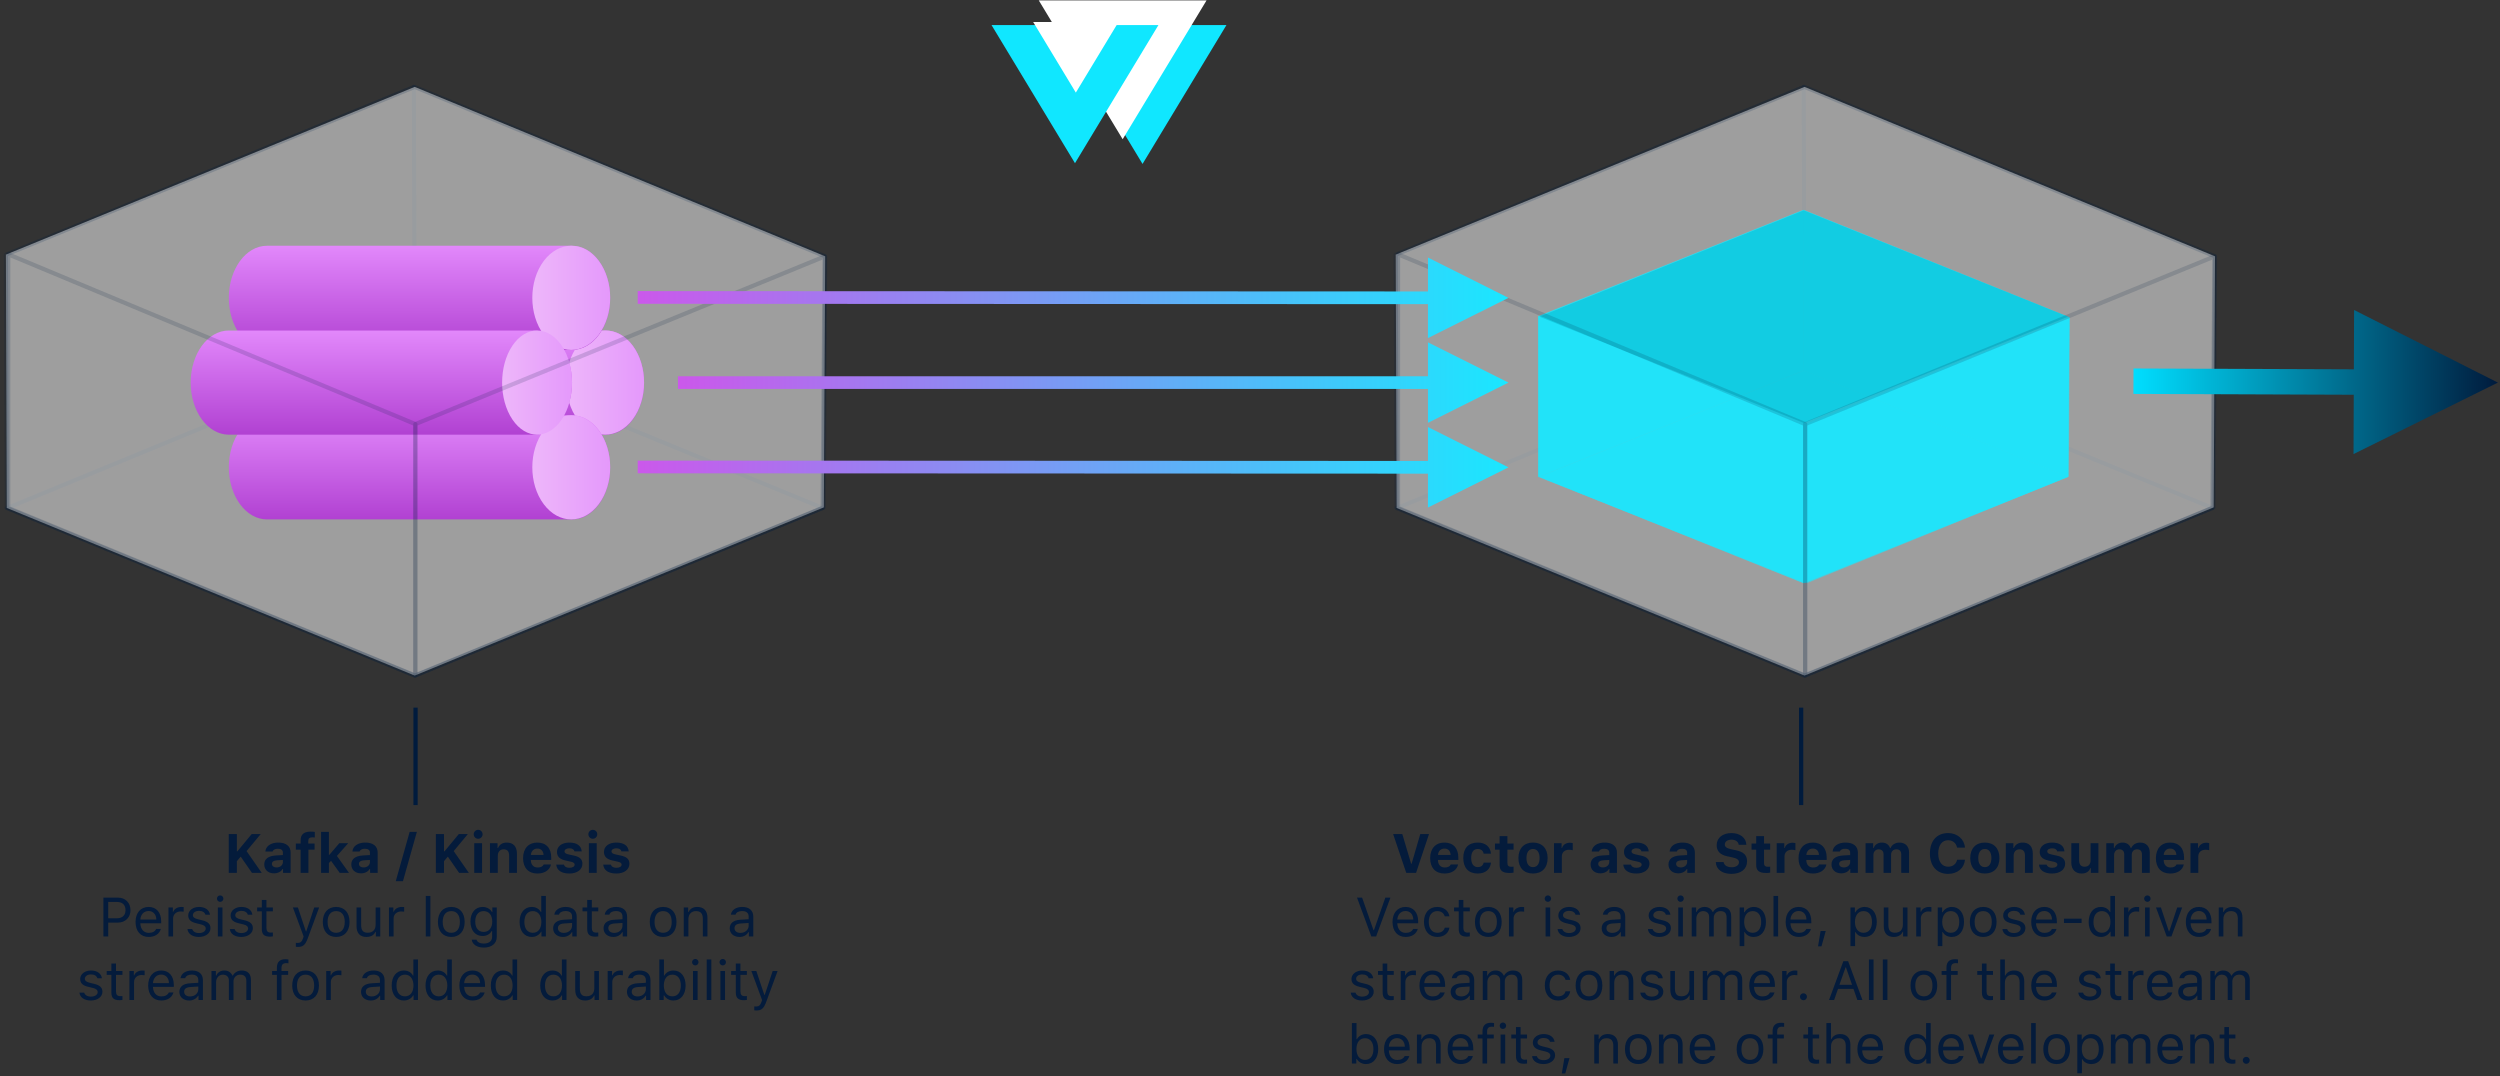 <?xml version="1.0" encoding="UTF-8"?>
<svg width="590px" height="254px" viewBox="0 0 590 254" version="1.1" xmlns="http://www.w3.org/2000/svg" xmlns:xlink="http://www.w3.org/1999/xlink">
    <rect x="0" y="0" width="590" height="254" fill="#333333" stroke="none"/>
    <!-- Generator: Sketch 54.1 (76490) - https://sketchapp.com -->
    <title>Stream Consumer</title>
    <desc>Created with Sketch.</desc>
    <defs>
        <linearGradient x1="50%" y1="-2.48949813e-15%" x2="50%" y2="100%" id="linearGradient-1">
            <stop stop-color="#E288FB" offset="0%"></stop>
            <stop stop-color="#B141D2" offset="100%"></stop>
        </linearGradient>
        <linearGradient x1="-1.11022302e-14%" y1="50%" x2="100%" y2="50%" id="linearGradient-2">
            <stop stop-color="#EEB8FA" offset="0%"></stop>
            <stop stop-color="#E497FB" offset="100%"></stop>
        </linearGradient>
        <linearGradient x1="-1.11022302e-14%" y1="50%" x2="100%" y2="50%" id="linearGradient-3">
            <stop stop-color="#EEB8FA" offset="0%"></stop>
            <stop stop-color="#E497FB" offset="100%"></stop>
        </linearGradient>
        <polygon id="path-4" points="19.897 0.034 29.963 16.695 9.83 16.695"></polygon>
        <linearGradient x1="-1.11022302e-14%" y1="50%" x2="100%" y2="50%" id="linearGradient-6">
            <stop stop-color="#CB58EB" offset="0%"></stop>
            <stop stop-color="#1AE7FF" offset="100%"></stop>
        </linearGradient>
        <linearGradient x1="-1.11022302e-14%" y1="50%" x2="100%" y2="50%" id="linearGradient-7">
            <stop stop-color="#CB58EB" offset="0%"></stop>
            <stop stop-color="#1AE7FF" offset="100%"></stop>
        </linearGradient>
        <linearGradient x1="-1.11022302e-14%" y1="50%" x2="100%" y2="50%" id="linearGradient-8">
            <stop stop-color="#00DEFF" offset="0%"></stop>
            <stop stop-color="#001B3D" offset="100%"></stop>
        </linearGradient>
    </defs>
    <g id="Role:-Stream-Consumer" stroke="none" stroke-width="1" fill="none" fill-rule="evenodd">
        <g id="Diagram" transform="translate(-73, -100)">
            <g id="Stream-Consumer" transform="translate(74, 17)">
                <g id="Vector" transform="translate(328, 103)">
                    <polygon id="Stroke-1" stroke-opacity="0.153" stroke="#001B3D" stroke-linecap="round" stroke-linejoin="round" points="0.596 99.875 96.867 139.437 193.136 99.875 96.867 60.309"></polygon>
                    <polygon id="Stroke-7" stroke-opacity="0.153" stroke="#001B3D" stroke-linecap="round" stroke-linejoin="round" points="96.667 0.525 193.606 40.523 193.136 99.875 96.867 60.309"></polygon>
                    <polygon id="Stroke-9" stroke-opacity="0.153" stroke="#001B3D" stroke-linecap="round" stroke-linejoin="round" points="0.941 40.01 0.941 99.872 96.867 60.253 96.667 0.525"></polygon>
                    <polygon id="Fill-11" fill-opacity="0.6" fill="#E6E6E6" points="0.596 99.875 0.396 40.091 96.867 0.504 193.745 40.489 193.428 99.736 96.867 139.437"></polygon>
                    <polygon id="Stroke-13" stroke-opacity="0.153" stroke="#001B3D" stroke-linecap="round" stroke-linejoin="round" points="0.596 99.875 0.396 40.091 96.867 0.504 193.745 40.489 193.427 99.736 96.867 139.437"></polygon>
                    <g transform="translate(34, 29.529)" fill-opacity="0.6">
                        <polygon id="Fill-21" fill="#19E7FF" points="0.276 63.022 62.669 88.112 125.06 63.022 62.669 37.929"></polygon>
                        <polygon id="Fill-22" fill="#19E7FF" points="-1.13686838e-13 25.055 -1.13686838e-13 63.02 63.374 88.116 63.374 50.475"></polygon>
                        <polygon id="Fill-23" fill="#19E7FF" points="63.374 50.475 125.366 25.381 125.061 63.022 63.374 88.116"></polygon>
                        <polygon id="Fill-24" fill="#19E7FF" points="62.539 0.013 125.365 25.381 125.06 63.022 62.669 37.929"></polygon>
                        <polygon id="Fill-25" fill="#19E7FF" points="-1.70530257e-13 25.055 -1.70530257e-13 63.02 62.669 37.894 62.539 0.013"></polygon>
                        <polygon id="Fill-26" fill="#19E7FF" points="0.276 63.022 0.146 25.106 62.669 -4.26325641e-13 125.455 25.359 125.249 62.934 62.669 88.112"></polygon>
                        <polygon id="Fill-21-Copy" fill="#00C1D8" points="0.276 25.207 62.669 50.297 125.06 25.207 62.669 0.114"></polygon>
                    </g>
                    <polygon id="Stroke-3" stroke-opacity="0.153" stroke="#001B3D" stroke-linecap="round" stroke-linejoin="round" points="0.941 40.01 0.941 99.872 97.02 139.442 97.02 80.091"></polygon>
                    <polygon id="Stroke-5" stroke-opacity="0.153" stroke="#001B3D" stroke-linecap="round" stroke-linejoin="round" points="97.02 80.091 193.608 40.524 193.137 99.875 97.02 139.442"></polygon>
                </g>
                <g id="Vector-Copy" transform="translate(0, 103)">
                    <polygon id="Stroke-1" stroke-opacity="0.153" stroke="#001B3D" stroke-linecap="round" stroke-linejoin="round" points="0.596 99.875 96.867 139.437 193.136 99.875 96.867 60.309"></polygon>
                    <polygon id="Stroke-7" stroke-opacity="0.153" stroke="#001B3D" stroke-linecap="round" stroke-linejoin="round" points="96.667 0.525 193.606 40.523 193.136 99.875 96.867 60.309"></polygon>
                    <polygon id="Stroke-9" stroke-opacity="0.153" stroke="#001B3D" stroke-linecap="round" stroke-linejoin="round" points="0.941 40.01 0.941 99.872 96.867 60.253 96.667 0.525"></polygon>
                    <polygon id="Fill-11" fill-opacity="0.6" fill="#E6E6E6" points="0.596 99.875 0.396 40.091 96.867 0.504 193.745 40.489 193.428 99.736 96.867 139.437"></polygon>
                    <polygon id="Stroke-13" stroke-opacity="0.153" stroke="#001B3D" stroke-linecap="round" stroke-linejoin="round" points="0.596 99.875 0.396 40.091 96.867 0.504 193.745 40.489 193.427 99.736 96.867 139.437"></polygon>
                    <g id="Group-2" transform="translate(61, 58)">
                        <path d="M9,0 L81,0 C85.968,0 90,5.507 90,12.292 C90,19.077 85.968,24.583 81,24.583 L9,24.583 C4.032,24.583 0,19.077 0,12.292 C0,5.507 4.032,0 9,0" id="Fill-68" fill="url(#linearGradient-1)"></path>
                        <path d="M87.309,3.6 C90.897,8.4 90.897,16.183 87.309,20.983 C83.721,25.783 77.904,25.783 74.316,20.983 C70.728,16.183 70.728,8.4 74.316,3.6 C77.904,-1.2 83.721,-1.2 87.309,3.6" id="Fill-69" fill="url(#linearGradient-2)"></path>
                    </g>
                    <g id="Group-2" transform="translate(53, 38)">
                        <path d="M9,0 L81,0 C85.968,0 90,5.507 90,12.292 C90,19.077 85.968,24.583 81,24.583 L9,24.583 C4.032,24.583 0,19.077 0,12.292 C0,5.507 4.032,0 9,0" id="Fill-68" fill="url(#linearGradient-1)"></path>
                        <path d="M87.309,3.6 C90.897,8.4 90.897,16.183 87.309,20.983 C83.721,25.783 77.904,25.783 74.316,20.983 C70.728,16.183 70.728,8.4 74.316,3.6 C77.904,-1.2 83.721,-1.2 87.309,3.6" id="Fill-69" fill="url(#linearGradient-2)"></path>
                    </g>
                    <g id="Group-2" transform="translate(53, 78)">
                        <path d="M9,0 L81,0 C85.968,0 90,5.507 90,12.292 C90,19.077 85.968,24.583 81,24.583 L9,24.583 C4.032,24.583 0,19.077 0,12.292 C0,5.507 4.032,0 9,0" id="Fill-68" fill="url(#linearGradient-1)"></path>
                        <path d="M87.309,3.6 C90.897,8.4 90.897,16.183 87.309,20.983 C83.721,25.783 77.904,25.783 74.316,20.983 C70.728,16.183 70.728,8.4 74.316,3.6 C77.904,-1.2 83.721,-1.2 87.309,3.6" id="Fill-69" fill="url(#linearGradient-2)"></path>
                    </g>
                    <g id="Group-2" transform="translate(44, 58)">
                        <path d="M9,0 L81,0 C85.968,0 90,5.507 90,12.292 C90,19.077 85.968,24.583 81,24.583 L9,24.583 C4.032,24.583 0,19.077 0,12.292 C0,5.507 4.032,0 9,0" id="Fill-68" fill="url(#linearGradient-1)"></path>
                        <path d="M87.584,3.6 C90.805,8.4 90.805,16.183 87.584,20.983 C84.362,25.783 79.138,25.783 75.916,20.983 C72.695,16.183 72.695,8.4 75.916,3.6 C79.138,-1.2 84.362,-1.2 87.584,3.6" id="Fill-69" fill="url(#linearGradient-3)"></path>
                    </g>
                    <polygon id="Stroke-3" stroke-opacity="0.153" stroke="#001B3D" stroke-linecap="round" stroke-linejoin="round" points="0.941 40.01 0.941 99.872 97.02 139.442 97.02 80.091"></polygon>
                    <polygon id="Stroke-5" stroke-opacity="0.153" stroke="#001B3D" stroke-linecap="round" stroke-linejoin="round" points="97.02 80.091 193.608 40.524 193.137 99.875 97.02 139.442"></polygon>
                </g>
                <g id="Logo" transform="translate(233, 83)">
                    <g id="Group-16">
                        <g id="Group-15" transform="translate(10.921, -0)">
                            <polygon id="Triangle" fill="#10E7FF" transform="translate(24.718, 22.304) scale(1, -1) translate(-24.718, -22.304) " points="24.718 5.919 44.517 38.688 4.918 38.688"></polygon>
                            <polygon id="Triangle" fill="#FFFFFF" transform="translate(20.028, 16.474) scale(1, -1) translate(-20.028, -16.474) " points="20.028 0.09 39.828 32.859 0.229 32.859"></polygon>
                        </g>
                        <g id="Symbol" transform="translate(0, 5.16)">
                            <polygon id="Triangle" fill="#10E7FF" transform="translate(19.695, 17.057) scale(1, -1) translate(-19.695, -17.057) " points="19.695 0.759 39.39 33.355 0 33.355"></polygon>
                            <mask id="mask-5" fill="white">
                                <use xlink:href="#path-4"></use>
                            </mask>
                            <use id="Mask" fill="#FFFFFF" transform="translate(19.897, 8.365) scale(1, -1) translate(-19.897, -8.365) " xlink:href="#path-4"></use>
                        </g>
                    </g>
                </g>
                <g id="Lines" transform="translate(151, 152)" fill-rule="nonzero">
                    <polygon id="Line" fill="url(#linearGradient-6)" points="184.999 2.783 -1.501 2.698 -1.499 -0.302 185.001 -0.217 185.004 -8.217 204 1.292 184.996 10.783 184.999 2.783"></polygon>
                    <polygon id="Line" fill="url(#linearGradient-6)" points="184.999 42.783 -1.501 42.698 -1.499 39.698 185.001 39.783 185.004 31.783 204 41.292 184.996 50.783 184.999 42.783"></polygon>
                    <polygon id="Line" fill="url(#linearGradient-7)" points="185 22.792 8 22.792 8 19.792 185 19.792 185 11.792 204 21.292 185 30.792"></polygon>
                    <polygon id="Line-2" fill="url(#linearGradient-8)" points="403.489 24.16 351.488 23.959 351.512 17.959 403.512 18.16 403.566 4.16 437.5 21.292 403.434 38.16 403.489 24.16"></polygon>
                </g>
                <g id="Text" transform="translate(17, 250)" fill-rule="nonzero">
                    <path d="M37.9,39 L35.983,39 L35.983,29.84 L37.9,29.84 L37.9,33.922 L38.014,33.922 L41.397,29.84 L43.53,29.84 L40.191,33.858 L43.765,39 L41.467,39 L38.808,35.166 L37.9,36.239 L37.9,39 Z M47.263,37.718 C48.12,37.718 48.767,37.172 48.767,36.461 L48.767,35.947 L47.352,36.036 C46.558,36.093 46.171,36.378 46.171,36.88 C46.171,37.4 46.622,37.718 47.263,37.718 Z M46.653,39.108 C45.308,39.108 44.362,38.283 44.362,37 C44.362,35.731 45.333,34.995 47.072,34.893 L48.767,34.792 L48.767,34.22 C48.767,33.636 48.348,33.306 47.586,33.306 C46.92,33.306 46.476,33.535 46.323,33.954 L44.622,33.954 C44.743,32.659 45.93,31.846 47.688,31.846 C49.542,31.846 50.589,32.722 50.589,34.22 L50.589,39 L48.799,39 L48.799,38.086 L48.685,38.086 C48.323,38.727 47.561,39.108 46.653,39.108 Z M52.944,39 L52.944,33.522 L51.814,33.522 L51.814,32.068 L52.944,32.068 L52.944,31.357 C52.944,29.967 53.655,29.263 55.343,29.263 C55.718,29.263 56.029,29.288 56.295,29.333 L56.295,30.64 C56.175,30.627 55.984,30.608 55.743,30.608 C55.02,30.608 54.753,30.894 54.753,31.491 L54.753,32.068 L56.238,32.068 L56.238,33.522 L54.791,33.522 L54.791,39 L52.944,39 Z M59.736,34.734 L62.078,31.999 L64.179,31.999 L61.513,35.001 L64.363,39 L62.173,39 L60.129,36.156 L59.622,36.677 L59.622,39 L57.774,39 L57.774,29.326 L59.622,29.326 L59.622,34.734 L59.736,34.734 Z M67.804,37.718 C68.661,37.718 69.308,37.172 69.308,36.461 L69.308,35.947 L67.893,36.036 C67.099,36.093 66.712,36.378 66.712,36.88 C66.712,37.4 67.163,37.718 67.804,37.718 Z M67.194,39.108 C65.849,39.108 64.903,38.283 64.903,37 C64.903,35.731 65.874,34.995 67.613,34.893 L69.308,34.792 L69.308,34.22 C69.308,33.636 68.889,33.306 68.127,33.306 C67.461,33.306 67.017,33.535 66.864,33.954 L65.163,33.954 C65.284,32.659 66.471,31.846 68.229,31.846 C70.083,31.846 71.13,32.722 71.13,34.22 L71.13,39 L69.34,39 L69.34,38.086 L69.226,38.086 C68.864,38.727 68.102,39.108 67.194,39.108 Z M77.097,40.968 L75.396,40.968 L78.677,29.326 L80.378,29.326 L77.097,40.968 Z M86.783,39 L84.866,39 L84.866,29.84 L86.783,29.84 L86.783,33.922 L86.897,33.922 L90.281,29.84 L92.414,29.84 L89.075,33.858 L92.648,39 L90.351,39 L87.691,35.166 L86.783,36.239 L86.783,39 Z M93.918,39 L93.918,31.999 L95.765,31.999 L95.765,39 L93.918,39 Z M94.845,30.951 C94.273,30.951 93.797,30.481 93.797,29.891 C93.797,29.301 94.273,28.837 94.845,28.837 C95.422,28.837 95.892,29.301 95.892,29.891 C95.892,30.481 95.422,30.951 94.845,30.951 Z M97.631,39 L97.631,31.999 L99.421,31.999 L99.421,33.122 L99.536,33.122 C99.859,32.335 100.57,31.846 101.605,31.846 C103.16,31.846 103.998,32.798 103.998,34.474 L103.998,39 L102.151,39 L102.151,34.912 C102.151,33.947 101.738,33.439 100.862,33.439 C100.005,33.439 99.479,34.042 99.479,34.963 L99.479,39 L97.631,39 Z M108.816,33.262 C107.959,33.262 107.356,33.858 107.292,34.766 L110.276,34.766 C110.238,33.839 109.679,33.262 108.816,33.262 Z M110.314,37.007 L112.034,37.007 C111.761,38.321 110.549,39.152 108.835,39.152 C106.702,39.152 105.445,37.807 105.445,35.534 C105.445,33.255 106.728,31.846 108.81,31.846 C110.873,31.846 112.091,33.16 112.091,35.382 L112.091,35.947 L107.286,35.947 L107.286,36.042 C107.312,37.083 107.921,37.73 108.886,37.73 C109.616,37.73 110.117,37.47 110.314,37.007 Z M113.443,34.055 C113.443,32.729 114.611,31.846 116.357,31.846 C118.134,31.846 119.182,32.589 119.283,33.928 L117.576,33.928 C117.48,33.478 117.055,33.198 116.37,33.198 C115.709,33.198 115.221,33.497 115.221,33.941 C115.221,34.284 115.519,34.493 116.167,34.639 L117.48,34.925 C118.839,35.223 119.448,35.794 119.448,36.842 C119.448,38.238 118.198,39.152 116.363,39.152 C114.516,39.152 113.399,38.397 113.272,37.051 L115.075,37.051 C115.214,37.527 115.665,37.8 116.401,37.8 C117.119,37.8 117.614,37.502 117.614,37.051 C117.614,36.708 117.347,36.499 116.731,36.366 L115.462,36.08 C114.104,35.782 113.443,35.134 113.443,34.055 Z M120.978,39 L120.978,31.999 L122.825,31.999 L122.825,39 L120.978,39 Z M121.905,30.951 C121.333,30.951 120.857,30.481 120.857,29.891 C120.857,29.301 121.333,28.837 121.905,28.837 C122.482,28.837 122.952,29.301 122.952,29.891 C122.952,30.481 122.482,30.951 121.905,30.951 Z M124.533,34.055 C124.533,32.729 125.701,31.846 127.446,31.846 C129.224,31.846 130.271,32.589 130.373,33.928 L128.665,33.928 C128.57,33.478 128.145,33.198 127.459,33.198 C126.799,33.198 126.31,33.497 126.31,33.941 C126.31,34.284 126.608,34.493 127.256,34.639 L128.57,34.925 C129.928,35.223 130.538,35.794 130.538,36.842 C130.538,38.238 129.287,39.152 127.453,39.152 C125.605,39.152 124.488,38.397 124.361,37.051 L126.164,37.051 C126.304,37.527 126.754,37.8 127.491,37.8 C128.208,37.8 128.703,37.502 128.703,37.051 C128.703,36.708 128.437,36.499 127.821,36.366 L126.551,36.08 C125.193,35.782 124.533,35.134 124.533,34.055 Z M6.403,44.84 L9.862,44.84 C11.595,44.84 12.795,46.059 12.795,47.805 C12.795,49.519 11.57,50.731 9.85,50.731 L7.545,50.731 L7.545,54 L6.403,54 L6.403,44.84 Z M7.545,45.856 L7.545,49.715 L9.564,49.715 C10.865,49.715 11.621,49.017 11.621,47.805 C11.621,46.548 10.891,45.856 9.564,45.856 L7.545,45.856 Z M17.061,48.001 C15.969,48.001 15.207,48.801 15.125,50.014 L18.895,50.014 C18.87,48.801 18.146,48.001 17.061,48.001 Z M18.863,52.229 L19.955,52.229 C19.638,53.397 18.571,54.121 17.073,54.121 C15.175,54.121 13.988,52.75 13.988,50.585 C13.988,48.433 15.194,47.037 17.073,47.037 C18.92,47.037 20.044,48.351 20.044,50.477 L20.044,50.896 L15.125,50.896 L15.125,50.947 C15.182,52.299 15.937,53.156 17.099,53.156 C17.981,53.156 18.578,52.832 18.863,52.229 Z M21.758,54 L21.758,47.157 L22.799,47.157 L22.799,48.173 L22.9,48.173 C23.104,47.506 23.891,47.037 24.798,47.037 C24.976,47.037 25.205,47.049 25.344,47.068 L25.344,48.16 C25.255,48.135 24.862,48.097 24.646,48.097 C23.605,48.097 22.85,48.795 22.85,49.76 L22.85,54 L21.758,54 Z M26.423,49.03 C26.423,47.894 27.521,47.037 28.975,47.037 C30.41,47.037 31.406,47.748 31.552,48.871 L30.473,48.871 C30.327,48.325 29.794,47.963 28.969,47.963 C28.156,47.963 27.521,48.376 27.521,48.985 C27.521,49.455 27.902,49.747 28.708,49.944 L29.762,50.198 C31.051,50.509 31.673,51.067 31.673,52.051 C31.673,53.276 30.486,54.121 28.931,54.121 C27.407,54.121 26.36,53.391 26.239,52.254 L27.363,52.254 C27.547,52.832 28.093,53.2 28.969,53.2 C29.889,53.2 30.549,52.762 30.549,52.134 C30.549,51.664 30.194,51.347 29.464,51.169 L28.29,50.883 C27.007,50.572 26.423,50.02 26.423,49.03 Z M33.412,54 L33.412,47.157 L34.504,47.157 L34.504,54 L33.412,54 Z M33.958,45.837 C33.539,45.837 33.196,45.494 33.196,45.075 C33.196,44.656 33.539,44.313 33.958,44.313 C34.377,44.313 34.72,44.656 34.72,45.075 C34.72,45.494 34.377,45.837 33.958,45.837 Z M36.427,49.03 C36.427,47.894 37.525,47.037 38.979,47.037 C40.414,47.037 41.41,47.748 41.556,48.871 L40.477,48.871 C40.331,48.325 39.798,47.963 38.973,47.963 C38.16,47.963 37.525,48.376 37.525,48.985 C37.525,49.455 37.906,49.747 38.712,49.944 L39.766,50.198 C41.055,50.509 41.677,51.067 41.677,52.051 C41.677,53.276 40.49,54.121 38.935,54.121 C37.411,54.121 36.364,53.391 36.243,52.254 L37.367,52.254 C37.551,52.832 38.097,53.2 38.973,53.2 C39.893,53.2 40.553,52.762 40.553,52.134 C40.553,51.664 40.198,51.347 39.468,51.169 L38.293,50.883 C37.011,50.572 36.427,50.02 36.427,49.03 Z M43.784,45.386 L44.876,45.386 L44.876,47.157 L46.399,47.157 L46.399,48.071 L44.876,48.071 L44.876,51.943 C44.876,52.75 45.181,53.092 45.892,53.092 C46.088,53.092 46.196,53.086 46.399,53.067 L46.399,53.987 C46.184,54.025 45.974,54.051 45.758,54.051 C44.349,54.051 43.784,53.53 43.784,52.223 L43.784,48.071 L42.68,48.071 L42.68,47.157 L43.784,47.157 L43.784,45.386 Z M52.303,56.476 C52.157,56.476 51.966,56.463 51.814,56.438 L51.814,55.504 C51.947,55.53 52.119,55.536 52.271,55.536 C52.899,55.536 53.242,55.238 53.528,54.413 L53.655,54.006 L51.122,47.157 L52.303,47.157 L54.182,52.788 L54.283,52.788 L56.156,47.157 L57.317,47.157 L54.645,54.419 C54.061,56.006 53.515,56.476 52.303,56.476 Z M61.335,54.121 C59.387,54.121 58.181,52.775 58.181,50.579 C58.181,48.376 59.387,47.037 61.335,47.037 C63.284,47.037 64.49,48.376 64.49,50.579 C64.49,52.775 63.284,54.121 61.335,54.121 Z M61.335,53.137 C62.63,53.137 63.36,52.197 63.36,50.579 C63.36,48.954 62.63,48.021 61.335,48.021 C60.041,48.021 59.311,48.954 59.311,50.579 C59.311,52.197 60.041,53.137 61.335,53.137 Z M71.739,47.157 L71.739,54 L70.698,54 L70.698,52.927 L70.597,52.927 C70.254,53.689 69.524,54.121 68.477,54.121 C66.94,54.121 66.141,53.207 66.141,51.588 L66.141,47.157 L67.232,47.157 L67.232,51.321 C67.232,52.553 67.689,53.124 68.781,53.124 C69.987,53.124 70.647,52.407 70.647,51.207 L70.647,47.157 L71.739,47.157 Z M73.796,54 L73.796,47.157 L74.837,47.157 L74.837,48.173 L74.938,48.173 C75.142,47.506 75.929,47.037 76.836,47.037 C77.014,47.037 77.243,47.049 77.382,47.068 L77.382,48.16 C77.293,48.135 76.9,48.097 76.684,48.097 C75.643,48.097 74.888,48.795 74.888,49.76 L74.888,54 L73.796,54 Z M82.479,54 L82.479,44.44 L83.571,44.44 L83.571,54 L82.479,54 Z M88.503,54.121 C86.555,54.121 85.349,52.775 85.349,50.579 C85.349,48.376 86.555,47.037 88.503,47.037 C90.452,47.037 91.658,48.376 91.658,50.579 C91.658,52.775 90.452,54.121 88.503,54.121 Z M88.503,53.137 C89.798,53.137 90.528,52.197 90.528,50.579 C90.528,48.954 89.798,48.021 88.503,48.021 C87.208,48.021 86.479,48.954 86.479,50.579 C86.479,52.197 87.208,53.137 88.503,53.137 Z M96.14,52.934 C97.409,52.934 98.171,51.969 98.171,50.477 C98.171,48.985 97.403,48.021 96.14,48.021 C94.87,48.021 94.159,48.985 94.159,50.477 C94.159,51.969 94.87,52.934 96.14,52.934 Z M96.19,56.628 C94.54,56.628 93.486,55.885 93.321,54.755 L94.477,54.755 C94.597,55.314 95.207,55.676 96.19,55.676 C97.416,55.676 98.146,55.073 98.146,54.063 L98.146,52.718 L98.044,52.718 C97.612,53.473 96.838,53.898 95.898,53.898 C94.127,53.898 93.029,52.527 93.029,50.477 C93.029,48.427 94.14,47.037 95.898,47.037 C96.857,47.037 97.701,47.506 98.095,48.243 L98.196,48.243 L98.196,47.157 L99.237,47.157 L99.237,54.121 C99.237,55.65 98.057,56.628 96.19,56.628 Z M107.496,54.121 C105.744,54.121 104.62,52.73 104.62,50.579 C104.62,48.433 105.756,47.037 107.496,47.037 C108.448,47.037 109.254,47.487 109.641,48.236 L109.736,48.236 L109.736,44.44 L110.828,44.44 L110.828,54 L109.787,54 L109.787,52.908 L109.686,52.908 C109.254,53.67 108.441,54.121 107.496,54.121 Z M107.75,48.021 C106.505,48.021 105.75,48.985 105.75,50.579 C105.75,52.178 106.499,53.137 107.75,53.137 C108.994,53.137 109.762,52.159 109.762,50.579 C109.762,49.011 108.987,48.021 107.75,48.021 Z M115.056,53.162 C116.179,53.162 117.011,52.426 117.011,51.448 L117.011,50.82 L115.17,50.94 C114.129,51.01 113.672,51.372 113.672,52.058 C113.672,52.756 114.262,53.162 115.056,53.162 Z M114.853,54.121 C113.526,54.121 112.542,53.333 112.542,52.083 C112.542,50.858 113.443,50.153 115.037,50.058 L117.011,49.938 L117.011,49.315 C117.011,48.471 116.484,48.008 115.462,48.008 C114.643,48.008 114.072,48.319 113.919,48.858 L112.815,48.858 C112.961,47.76 114.04,47.037 115.5,47.037 C117.169,47.037 118.103,47.894 118.103,49.315 L118.103,54 L117.062,54 L117.062,52.991 L116.96,52.991 C116.516,53.721 115.767,54.121 114.853,54.121 Z M120.578,45.386 L121.67,45.386 L121.67,47.157 L123.193,47.157 L123.193,48.071 L121.67,48.071 L121.67,51.943 C121.67,52.75 121.975,53.092 122.686,53.092 C122.882,53.092 122.99,53.086 123.193,53.067 L123.193,53.987 C122.978,54.025 122.768,54.051 122.552,54.051 C121.143,54.051 120.578,53.53 120.578,52.223 L120.578,48.071 L119.474,48.071 L119.474,47.157 L120.578,47.157 L120.578,45.386 Z M126.951,53.162 C128.075,53.162 128.906,52.426 128.906,51.448 L128.906,50.82 L127.065,50.94 C126.024,51.01 125.567,51.372 125.567,52.058 C125.567,52.756 126.158,53.162 126.951,53.162 Z M126.748,54.121 C125.421,54.121 124.438,53.333 124.438,52.083 C124.438,50.858 125.339,50.153 126.932,50.058 L128.906,49.938 L128.906,49.315 C128.906,48.471 128.379,48.008 127.357,48.008 C126.539,48.008 125.967,48.319 125.815,48.858 L124.71,48.858 C124.856,47.76 125.936,47.037 127.396,47.037 C129.065,47.037 129.998,47.894 129.998,49.315 L129.998,54 L128.957,54 L128.957,52.991 L128.855,52.991 C128.411,53.721 127.662,54.121 126.748,54.121 Z M138.498,54.121 C136.549,54.121 135.343,52.775 135.343,50.579 C135.343,48.376 136.549,47.037 138.498,47.037 C140.446,47.037 141.652,48.376 141.652,50.579 C141.652,52.775 140.446,54.121 138.498,54.121 Z M138.498,53.137 C139.792,53.137 140.522,52.197 140.522,50.579 C140.522,48.954 139.792,48.021 138.498,48.021 C137.203,48.021 136.473,48.954 136.473,50.579 C136.473,52.197 137.203,53.137 138.498,53.137 Z M143.366,54 L143.366,47.157 L144.407,47.157 L144.407,48.236 L144.509,48.236 C144.852,47.481 145.518,47.037 146.565,47.037 C148.102,47.037 148.958,47.944 148.958,49.569 L148.958,54 L147.867,54 L147.867,49.836 C147.867,48.604 147.346,48.021 146.254,48.021 C145.163,48.021 144.458,48.75 144.458,49.95 L144.458,54 L143.366,54 Z M156.728,53.162 C157.852,53.162 158.683,52.426 158.683,51.448 L158.683,50.82 L156.842,50.94 C155.801,51.01 155.344,51.372 155.344,52.058 C155.344,52.756 155.935,53.162 156.728,53.162 Z M156.525,54.121 C155.198,54.121 154.214,53.333 154.214,52.083 C154.214,50.858 155.116,50.153 156.709,50.058 L158.683,49.938 L158.683,49.315 C158.683,48.471 158.156,48.008 157.134,48.008 C156.315,48.008 155.744,48.319 155.592,48.858 L154.487,48.858 C154.633,47.76 155.712,47.037 157.172,47.037 C158.842,47.037 159.775,47.894 159.775,49.315 L159.775,54 L158.734,54 L158.734,52.991 L158.632,52.991 C158.188,53.721 157.439,54.121 156.525,54.121 Z M0.925,64.03 C0.925,62.894 2.023,62.037 3.477,62.037 C4.911,62.037 5.908,62.748 6.054,63.871 L4.975,63.871 C4.829,63.325 4.295,62.963 3.47,62.963 C2.658,62.963 2.023,63.376 2.023,63.985 C2.023,64.455 2.404,64.747 3.21,64.944 L4.264,65.198 C5.552,65.509 6.174,66.067 6.174,67.051 C6.174,68.276 4.987,69.121 3.432,69.121 C1.909,69.121 0.861,68.391 0.741,67.254 L1.864,67.254 C2.048,67.832 2.594,68.2 3.47,68.2 C4.391,68.2 5.051,67.762 5.051,67.134 C5.051,66.664 4.695,66.347 3.965,66.169 L2.791,65.883 C1.509,65.572 0.925,65.02 0.925,64.03 Z M8.282,60.386 L9.374,60.386 L9.374,62.157 L10.897,62.157 L10.897,63.071 L9.374,63.071 L9.374,66.943 C9.374,67.75 9.678,68.092 10.389,68.092 C10.586,68.092 10.694,68.086 10.897,68.067 L10.897,68.987 C10.681,69.025 10.472,69.051 10.256,69.051 C8.847,69.051 8.282,68.53 8.282,67.223 L8.282,63.071 L7.177,63.071 L7.177,62.157 L8.282,62.157 L8.282,60.386 Z M12.547,69 L12.547,62.157 L13.588,62.157 L13.588,63.173 L13.69,63.173 C13.893,62.506 14.68,62.037 15.588,62.037 C15.766,62.037 15.994,62.049 16.134,62.068 L16.134,63.16 C16.045,63.135 15.651,63.097 15.436,63.097 C14.395,63.097 13.639,63.795 13.639,64.76 L13.639,69 L12.547,69 Z M20.038,63.001 C18.946,63.001 18.184,63.801 18.102,65.014 L21.872,65.014 C21.847,63.801 21.123,63.001 20.038,63.001 Z M21.84,67.229 L22.932,67.229 C22.615,68.397 21.548,69.121 20.05,69.121 C18.152,69.121 16.965,67.75 16.965,65.585 C16.965,63.433 18.171,62.037 20.05,62.037 C21.897,62.037 23.021,63.351 23.021,65.477 L23.021,65.896 L18.102,65.896 L18.102,65.947 C18.159,67.299 18.914,68.156 20.076,68.156 C20.958,68.156 21.555,67.832 21.84,67.229 Z M26.842,68.162 C27.966,68.162 28.797,67.426 28.797,66.448 L28.797,65.82 L26.957,65.94 C25.916,66.01 25.458,66.372 25.458,67.058 C25.458,67.756 26.049,68.162 26.842,68.162 Z M26.639,69.121 C25.312,69.121 24.329,68.333 24.329,67.083 C24.329,65.858 25.23,65.153 26.823,65.058 L28.797,64.938 L28.797,64.315 C28.797,63.471 28.271,63.008 27.249,63.008 C26.43,63.008 25.858,63.319 25.706,63.858 L24.602,63.858 C24.748,62.76 25.827,62.037 27.287,62.037 C28.956,62.037 29.889,62.894 29.889,64.315 L29.889,69 L28.848,69 L28.848,67.991 L28.747,67.991 C28.302,68.721 27.553,69.121 26.639,69.121 Z M31.908,69 L31.908,62.157 L32.949,62.157 L32.949,63.236 L33.05,63.236 C33.361,62.475 34.047,62.037 34.961,62.037 C35.888,62.037 36.535,62.525 36.853,63.236 L36.954,63.236 C37.322,62.513 38.103,62.037 39.049,62.037 C40.445,62.037 41.226,62.836 41.226,64.271 L41.226,69 L40.134,69 L40.134,64.525 C40.134,63.516 39.658,63.021 38.693,63.021 C37.741,63.021 37.106,63.731 37.106,64.601 L37.106,69 L36.015,69 L36.015,64.354 C36.015,63.541 35.45,63.021 34.586,63.021 C33.691,63.021 33,63.795 33,64.76 L33,69 L31.908,69 Z M47.345,69 L47.345,63.071 L46.209,63.071 L46.209,62.157 L47.345,62.157 L47.345,61.396 C47.345,60.031 48.031,59.377 49.332,59.377 C49.599,59.377 49.84,59.396 50.068,59.44 L50.068,60.329 C49.935,60.304 49.751,60.297 49.554,60.297 C48.767,60.297 48.437,60.678 48.437,61.427 L48.437,62.157 L50.005,62.157 L50.005,63.071 L48.437,63.071 L48.437,69 L47.345,69 Z M54.118,69.121 C52.169,69.121 50.963,67.775 50.963,65.579 C50.963,63.376 52.169,62.037 54.118,62.037 C56.067,62.037 57.273,63.376 57.273,65.579 C57.273,67.775 56.067,69.121 54.118,69.121 Z M54.118,68.137 C55.413,68.137 56.143,67.197 56.143,65.579 C56.143,63.954 55.413,63.021 54.118,63.021 C52.823,63.021 52.093,63.954 52.093,65.579 C52.093,67.197 52.823,68.137 54.118,68.137 Z M58.987,69 L58.987,62.157 L60.028,62.157 L60.028,63.173 L60.129,63.173 C60.333,62.506 61.12,62.037 62.027,62.037 C62.205,62.037 62.434,62.049 62.573,62.068 L62.573,63.16 C62.484,63.135 62.091,63.097 61.875,63.097 C60.834,63.097 60.079,63.795 60.079,64.76 L60.079,69 L58.987,69 Z M69.714,68.162 C70.838,68.162 71.669,67.426 71.669,66.448 L71.669,65.82 L69.829,65.94 C68.788,66.01 68.331,66.372 68.331,67.058 C68.331,67.756 68.921,68.162 69.714,68.162 Z M69.511,69.121 C68.185,69.121 67.201,68.333 67.201,67.083 C67.201,65.858 68.102,65.153 69.695,65.058 L71.669,64.938 L71.669,64.315 C71.669,63.471 71.143,63.008 70.121,63.008 C69.302,63.008 68.73,63.319 68.578,63.858 L67.474,63.858 C67.62,62.76 68.699,62.037 70.159,62.037 C71.828,62.037 72.761,62.894 72.761,64.315 L72.761,69 L71.72,69 L71.72,67.991 L71.619,67.991 C71.174,68.721 70.425,69.121 69.511,69.121 Z M77.312,69.121 C75.561,69.121 74.437,67.73 74.437,65.579 C74.437,63.433 75.573,62.037 77.312,62.037 C78.265,62.037 79.071,62.487 79.458,63.236 L79.553,63.236 L79.553,59.44 L80.645,59.44 L80.645,69 L79.604,69 L79.604,67.908 L79.502,67.908 C79.071,68.67 78.258,69.121 77.312,69.121 Z M77.566,63.021 C76.322,63.021 75.567,63.985 75.567,65.579 C75.567,67.178 76.316,68.137 77.566,68.137 C78.811,68.137 79.579,67.159 79.579,65.579 C79.579,64.011 78.804,63.021 77.566,63.021 Z M85.298,69.121 C83.546,69.121 82.422,67.73 82.422,65.579 C82.422,63.433 83.559,62.037 85.298,62.037 C86.25,62.037 87.056,62.487 87.443,63.236 L87.539,63.236 L87.539,59.44 L88.63,59.44 L88.63,69 L87.589,69 L87.589,67.908 L87.488,67.908 C87.056,68.67 86.244,69.121 85.298,69.121 Z M85.552,63.021 C84.308,63.021 83.552,63.985 83.552,65.579 C83.552,67.178 84.301,68.137 85.552,68.137 C86.796,68.137 87.564,67.159 87.564,65.579 C87.564,64.011 86.79,63.021 85.552,63.021 Z M93.48,63.001 C92.388,63.001 91.626,63.801 91.544,65.014 L95.314,65.014 C95.289,63.801 94.565,63.001 93.48,63.001 Z M95.283,67.229 L96.375,67.229 C96.057,68.397 94.991,69.121 93.493,69.121 C91.595,69.121 90.408,67.75 90.408,65.585 C90.408,63.433 91.614,62.037 93.493,62.037 C95.34,62.037 96.463,63.351 96.463,65.477 L96.463,65.896 L91.544,65.896 L91.544,65.947 C91.601,67.299 92.356,68.156 93.518,68.156 C94.4,68.156 94.997,67.832 95.283,67.229 Z M100.71,69.121 C98.958,69.121 97.834,67.73 97.834,65.579 C97.834,63.433 98.971,62.037 100.71,62.037 C101.662,62.037 102.468,62.487 102.855,63.236 L102.951,63.236 L102.951,59.44 L104.042,59.44 L104.042,69 L103.001,69 L103.001,67.908 L102.9,67.908 C102.468,68.67 101.656,69.121 100.71,69.121 Z M100.964,63.021 C99.72,63.021 98.964,63.985 98.964,65.579 C98.964,67.178 99.713,68.137 100.964,68.137 C102.208,68.137 102.976,67.159 102.976,65.579 C102.976,64.011 102.202,63.021 100.964,63.021 Z M112.364,69.121 C110.612,69.121 109.489,67.73 109.489,65.579 C109.489,63.433 110.625,62.037 112.364,62.037 C113.316,62.037 114.123,62.487 114.51,63.236 L114.605,63.236 L114.605,59.44 L115.697,59.44 L115.697,69 L114.656,69 L114.656,67.908 L114.554,67.908 C114.123,68.67 113.31,69.121 112.364,69.121 Z M112.618,63.021 C111.374,63.021 110.619,63.985 110.619,65.579 C110.619,67.178 111.368,68.137 112.618,68.137 C113.862,68.137 114.63,67.159 114.63,65.579 C114.63,64.011 113.856,63.021 112.618,63.021 Z M123.352,62.157 L123.352,69 L122.311,69 L122.311,67.927 L122.209,67.927 C121.867,68.689 121.137,69.121 120.089,69.121 C118.553,69.121 117.753,68.207 117.753,66.588 L117.753,62.157 L118.845,62.157 L118.845,66.321 C118.845,67.553 119.302,68.124 120.394,68.124 C121.6,68.124 122.26,67.407 122.26,66.207 L122.26,62.157 L123.352,62.157 Z M125.409,69 L125.409,62.157 L126.45,62.157 L126.45,63.173 L126.551,63.173 C126.754,62.506 127.542,62.037 128.449,62.037 C128.627,62.037 128.855,62.049 128.995,62.068 L128.995,63.16 C128.906,63.135 128.513,63.097 128.297,63.097 C127.256,63.097 126.5,63.795 126.5,64.76 L126.5,69 L125.409,69 Z M132.467,68.162 C133.591,68.162 134.422,67.426 134.422,66.448 L134.422,65.82 L132.582,65.94 C131.541,66.01 131.083,66.372 131.083,67.058 C131.083,67.756 131.674,68.162 132.467,68.162 Z M132.264,69.121 C130.938,69.121 129.954,68.333 129.954,67.083 C129.954,65.858 130.855,65.153 132.448,65.058 L134.422,64.938 L134.422,64.315 C134.422,63.471 133.896,63.008 132.874,63.008 C132.055,63.008 131.483,63.319 131.331,63.858 L130.227,63.858 C130.373,62.76 131.452,62.037 132.912,62.037 C134.581,62.037 135.514,62.894 135.514,64.315 L135.514,69 L134.473,69 L134.473,67.991 L134.372,67.991 C133.927,68.721 133.178,69.121 132.264,69.121 Z M140.935,69.121 C139.983,69.121 139.17,68.67 138.739,67.908 L138.637,67.908 L138.637,69 L137.596,69 L137.596,59.44 L138.688,59.44 L138.688,63.236 L138.79,63.236 C139.164,62.5 139.996,62.037 140.935,62.037 C142.674,62.037 143.804,63.427 143.804,65.579 C143.804,67.718 142.668,69.121 140.935,69.121 Z M140.681,63.021 C139.437,63.021 138.663,63.998 138.663,65.579 C138.663,67.159 139.437,68.137 140.681,68.137 C141.932,68.137 142.674,67.178 142.674,65.579 C142.674,63.979 141.932,63.021 140.681,63.021 Z M145.543,69 L145.543,62.157 L146.635,62.157 L146.635,69 L145.543,69 Z M146.089,60.837 C145.67,60.837 145.328,60.494 145.328,60.075 C145.328,59.656 145.67,59.313 146.089,59.313 C146.508,59.313 146.851,59.656 146.851,60.075 C146.851,60.494 146.508,60.837 146.089,60.837 Z M148.781,69 L148.781,59.44 L149.873,59.44 L149.873,69 L148.781,69 Z M152.018,69 L152.018,62.157 L153.11,62.157 L153.11,69 L152.018,69 Z M152.564,60.837 C152.145,60.837 151.802,60.494 151.802,60.075 C151.802,59.656 152.145,59.313 152.564,59.313 C152.983,59.313 153.326,59.656 153.326,60.075 C153.326,60.494 152.983,60.837 152.564,60.837 Z M155.649,60.386 L156.741,60.386 L156.741,62.157 L158.264,62.157 L158.264,63.071 L156.741,63.071 L156.741,66.943 C156.741,67.75 157.045,68.092 157.756,68.092 C157.953,68.092 158.061,68.086 158.264,68.067 L158.264,68.987 C158.048,69.025 157.839,69.051 157.623,69.051 C156.214,69.051 155.649,68.53 155.649,67.223 L155.649,63.071 L154.544,63.071 L154.544,62.157 L155.649,62.157 L155.649,60.386 Z M160.499,71.476 C160.353,71.476 160.162,71.463 160.01,71.438 L160.01,70.504 C160.143,70.53 160.314,70.536 160.467,70.536 C161.095,70.536 161.438,70.238 161.724,69.413 L161.851,69.006 L159.318,62.157 L160.499,62.157 L162.377,67.788 L162.479,67.788 L164.352,62.157 L165.513,62.157 L162.841,69.419 C162.257,71.006 161.711,71.476 160.499,71.476 Z" id="Kafka/KinesisPersistyourlogdataonastreamforaddeddurability" fill="#041B3B"></path>
                    <polygon id="Line-3" fill="#001B3D" points="79.571 0 79.571 23 80.571 23 80.571 0"></polygon>
                    <path d="M316.194,39 L313.877,39 L310.779,29.84 L312.944,29.84 L315.026,36.842 L315.14,36.842 L317.184,29.84 L319.247,29.84 L316.194,39 Z M322.89,33.262 C322.033,33.262 321.43,33.858 321.367,34.766 L324.35,34.766 C324.312,33.839 323.754,33.262 322.89,33.262 Z M324.388,37.007 L326.109,37.007 C325.836,38.321 324.623,39.152 322.909,39.152 C320.777,39.152 319.52,37.807 319.52,35.534 C319.52,33.255 320.802,31.846 322.884,31.846 C324.947,31.846 326.166,33.16 326.166,35.382 L326.166,35.947 L321.361,35.947 L321.361,36.042 C321.386,37.083 321.995,37.73 322.96,37.73 C323.69,37.73 324.192,37.47 324.388,37.007 Z M333.872,34.468 L332.145,34.468 C332.018,33.801 331.542,33.363 330.755,33.363 C329.759,33.363 329.2,34.106 329.2,35.483 C329.2,36.88 329.765,37.635 330.755,37.635 C331.51,37.635 332.006,37.267 332.145,36.575 L333.872,36.575 C333.719,38.143 332.577,39.152 330.755,39.152 C328.572,39.152 327.334,37.832 327.334,35.483 C327.334,33.16 328.565,31.846 330.755,31.846 C332.609,31.846 333.719,32.875 333.872,34.468 Z M335.903,30.335 L337.75,30.335 L337.75,32.068 L339.204,32.068 L339.204,33.522 L337.75,33.522 L337.75,36.67 C337.75,37.28 338.03,37.559 338.658,37.559 C338.899,37.559 339.026,37.553 339.204,37.534 L339.204,38.943 C338.975,38.987 338.633,39.025 338.277,39.025 C336.576,39.025 335.903,38.473 335.903,37.108 L335.903,33.522 L334.811,33.522 L334.811,32.068 L335.903,32.068 L335.903,30.335 Z M343.793,39.152 C341.641,39.152 340.346,37.788 340.346,35.496 C340.346,33.23 341.66,31.846 343.793,31.846 C345.926,31.846 347.24,33.224 347.24,35.496 C347.24,37.788 345.945,39.152 343.793,39.152 Z M343.793,37.642 C344.777,37.642 345.342,36.854 345.342,35.496 C345.342,34.15 344.771,33.357 343.793,33.357 C342.809,33.357 342.244,34.15 342.244,35.496 C342.244,36.861 342.803,37.642 343.793,37.642 Z M348.744,39 L348.744,31.999 L350.534,31.999 L350.534,33.116 L350.649,33.116 C350.833,32.417 351.556,31.884 352.445,31.884 C352.699,31.884 353.01,31.916 353.169,31.973 L353.169,33.655 C353.023,33.598 352.591,33.541 352.293,33.541 C351.283,33.541 350.592,34.138 350.592,35.122 L350.592,39 L348.744,39 Z M360.278,37.718 C361.135,37.718 361.782,37.172 361.782,36.461 L361.782,35.947 L360.367,36.036 C359.573,36.093 359.186,36.378 359.186,36.88 C359.186,37.4 359.637,37.718 360.278,37.718 Z M359.669,39.108 C358.323,39.108 357.377,38.283 357.377,37 C357.377,35.731 358.348,34.995 360.088,34.893 L361.782,34.792 L361.782,34.22 C361.782,33.636 361.364,33.306 360.602,33.306 C359.935,33.306 359.491,33.535 359.339,33.954 L357.637,33.954 C357.758,32.659 358.945,31.846 360.703,31.846 C362.557,31.846 363.604,32.722 363.604,34.22 L363.604,39 L361.814,39 L361.814,38.086 L361.7,38.086 C361.338,38.727 360.576,39.108 359.669,39.108 Z M365.261,34.055 C365.261,32.729 366.429,31.846 368.175,31.846 C369.952,31.846 370.999,32.589 371.101,33.928 L369.393,33.928 C369.298,33.478 368.873,33.198 368.187,33.198 C367.527,33.198 367.038,33.497 367.038,33.941 C367.038,34.284 367.337,34.493 367.984,34.639 L369.298,34.925 C370.656,35.223 371.266,35.794 371.266,36.842 C371.266,38.238 370.015,39.152 368.181,39.152 C366.334,39.152 365.217,38.397 365.09,37.051 L366.892,37.051 C367.032,37.527 367.483,37.8 368.219,37.8 C368.936,37.8 369.431,37.502 369.431,37.051 C369.431,36.708 369.165,36.499 368.549,36.366 L367.28,36.08 C365.921,35.782 365.261,35.134 365.261,34.055 Z M378.661,37.718 C379.518,37.718 380.165,37.172 380.165,36.461 L380.165,35.947 L378.75,36.036 C377.956,36.093 377.569,36.378 377.569,36.88 C377.569,37.4 378.02,37.718 378.661,37.718 Z M378.052,39.108 C376.706,39.108 375.76,38.283 375.76,37 C375.76,35.731 376.731,34.995 378.47,34.893 L380.165,34.792 L380.165,34.22 C380.165,33.636 379.746,33.306 378.985,33.306 C378.318,33.306 377.874,33.535 377.721,33.954 L376.02,33.954 C376.141,32.659 377.328,31.846 379.086,31.846 C380.94,31.846 381.987,32.722 381.987,34.22 L381.987,39 L380.197,39 L380.197,38.086 L380.083,38.086 C379.721,38.727 378.959,39.108 378.052,39.108 Z M386.926,36.455 L388.779,36.455 C388.868,37.197 389.617,37.673 390.696,37.673 C391.693,37.673 392.397,37.191 392.397,36.499 C392.397,35.915 391.94,35.579 390.817,35.337 L389.623,35.083 C387.954,34.734 387.135,33.865 387.135,32.468 C387.135,30.742 388.525,29.605 390.639,29.605 C392.657,29.605 394.086,30.735 394.143,32.367 L392.34,32.367 C392.251,31.643 391.578,31.161 390.652,31.161 C389.693,31.161 389.058,31.605 389.058,32.303 C389.058,32.868 389.496,33.192 390.569,33.42 L391.674,33.655 C393.514,34.042 394.308,34.836 394.308,36.258 C394.308,38.105 392.892,39.235 390.594,39.235 C388.411,39.235 386.995,38.162 386.926,36.455 Z M396.46,30.335 L398.307,30.335 L398.307,32.068 L399.76,32.068 L399.76,33.522 L398.307,33.522 L398.307,36.67 C398.307,37.28 398.586,37.559 399.215,37.559 C399.456,37.559 399.583,37.553 399.76,37.534 L399.76,38.943 C399.532,38.987 399.189,39.025 398.834,39.025 C397.133,39.025 396.46,38.473 396.46,37.108 L396.46,33.522 L395.368,33.522 L395.368,32.068 L396.46,32.068 L396.46,30.335 Z M401.297,39 L401.297,31.999 L403.087,31.999 L403.087,33.116 L403.201,33.116 C403.385,32.417 404.109,31.884 404.997,31.884 C405.251,31.884 405.562,31.916 405.721,31.973 L405.721,33.655 C405.575,33.598 405.143,33.541 404.845,33.541 C403.836,33.541 403.144,34.138 403.144,35.122 L403.144,39 L401.297,39 Z M409.822,33.262 C408.965,33.262 408.362,33.858 408.298,34.766 L411.281,34.766 C411.243,33.839 410.685,33.262 409.822,33.262 Z M411.32,37.007 L413.04,37.007 C412.767,38.321 411.554,39.152 409.841,39.152 C407.708,39.152 406.451,37.807 406.451,35.534 C406.451,33.255 407.733,31.846 409.815,31.846 C411.878,31.846 413.097,33.16 413.097,35.382 L413.097,35.947 L408.292,35.947 L408.292,36.042 C408.317,37.083 408.927,37.73 409.891,37.73 C410.621,37.73 411.123,37.47 411.32,37.007 Z M417.134,37.718 C417.991,37.718 418.638,37.172 418.638,36.461 L418.638,35.947 L417.223,36.036 C416.429,36.093 416.042,36.378 416.042,36.88 C416.042,37.4 416.493,37.718 417.134,37.718 Z M416.525,39.108 C415.179,39.108 414.233,38.283 414.233,37 C414.233,35.731 415.204,34.995 416.944,34.893 L418.638,34.792 L418.638,34.22 C418.638,33.636 418.219,33.306 417.458,33.306 C416.791,33.306 416.347,33.535 416.195,33.954 L414.493,33.954 C414.614,32.659 415.801,31.846 417.559,31.846 C419.413,31.846 420.46,32.722 420.46,34.22 L420.46,39 L418.67,39 L418.67,38.086 L418.556,38.086 C418.194,38.727 417.432,39.108 416.525,39.108 Z M422.276,39 L422.276,31.999 L424.066,31.999 L424.066,33.141 L424.18,33.141 C424.466,32.341 425.196,31.846 426.116,31.846 C427.1,31.846 427.773,32.329 428.052,33.141 L428.166,33.141 C428.49,32.36 429.296,31.846 430.274,31.846 C431.67,31.846 432.54,32.754 432.54,34.195 L432.54,39 L430.693,39 L430.693,34.684 C430.693,33.852 430.305,33.439 429.525,33.439 C428.776,33.439 428.293,33.973 428.293,34.715 L428.293,39 L426.516,39 L426.516,34.607 C426.516,33.865 426.084,33.439 425.361,33.439 C424.637,33.439 424.123,34.004 424.123,34.785 L424.123,39 L422.276,39 Z M441.757,39.235 C439.103,39.235 437.459,37.4 437.459,34.417 C437.459,31.44 439.097,29.605 441.757,29.605 C443.927,29.605 445.591,31.046 445.73,33.04 L443.864,33.04 C443.68,31.986 442.848,31.294 441.757,31.294 C440.316,31.294 439.421,32.487 439.421,34.417 C439.421,36.347 440.316,37.546 441.763,37.546 C442.861,37.546 443.686,36.899 443.87,35.89 L445.737,35.89 C445.578,37.87 443.966,39.235 441.757,39.235 Z M450.421,39.152 C448.269,39.152 446.974,37.788 446.974,35.496 C446.974,33.23 448.288,31.846 450.421,31.846 C452.554,31.846 453.868,33.224 453.868,35.496 C453.868,37.788 452.573,39.152 450.421,39.152 Z M450.421,37.642 C451.405,37.642 451.97,36.854 451.97,35.496 C451.97,34.15 451.399,33.357 450.421,33.357 C449.437,33.357 448.872,34.15 448.872,35.496 C448.872,36.861 449.431,37.642 450.421,37.642 Z M455.372,39 L455.372,31.999 L457.162,31.999 L457.162,33.122 L457.277,33.122 C457.6,32.335 458.311,31.846 459.346,31.846 C460.901,31.846 461.739,32.798 461.739,34.474 L461.739,39 L459.892,39 L459.892,34.912 C459.892,33.947 459.479,33.439 458.603,33.439 C457.746,33.439 457.219,34.042 457.219,34.963 L457.219,39 L455.372,39 Z M463.37,34.055 C463.37,32.729 464.538,31.846 466.284,31.846 C468.061,31.846 469.109,32.589 469.21,33.928 L467.503,33.928 C467.407,33.478 466.982,33.198 466.297,33.198 C465.636,33.198 465.148,33.497 465.148,33.941 C465.148,34.284 465.446,34.493 466.094,34.639 L467.407,34.925 C468.766,35.223 469.375,35.794 469.375,36.842 C469.375,38.238 468.125,39.152 466.29,39.152 C464.443,39.152 463.326,38.397 463.199,37.051 L465.002,37.051 C465.141,37.527 465.592,37.8 466.328,37.8 C467.046,37.8 467.541,37.502 467.541,37.051 C467.541,36.708 467.274,36.499 466.658,36.366 L465.389,36.08 C464.031,35.782 463.37,35.134 463.37,34.055 Z M477.227,31.999 L477.227,39 L475.437,39 L475.437,37.876 L475.323,37.876 C474.993,38.689 474.339,39.152 473.279,39.152 C471.768,39.152 470.829,38.188 470.829,36.562 L470.829,31.999 L472.676,31.999 L472.676,36.086 C472.676,37.051 473.114,37.546 473.965,37.546 C474.885,37.546 475.38,36.969 475.38,36.036 L475.38,31.999 L477.227,31.999 Z M479.081,39 L479.081,31.999 L480.871,31.999 L480.871,33.141 L480.985,33.141 C481.271,32.341 482.001,31.846 482.921,31.846 C483.905,31.846 484.578,32.329 484.857,33.141 L484.971,33.141 C485.295,32.36 486.101,31.846 487.079,31.846 C488.475,31.846 489.345,32.754 489.345,34.195 L489.345,39 L487.498,39 L487.498,34.684 C487.498,33.852 487.111,33.439 486.33,33.439 C485.581,33.439 485.098,33.973 485.098,34.715 L485.098,39 L483.321,39 L483.321,34.607 C483.321,33.865 482.889,33.439 482.166,33.439 C481.442,33.439 480.928,34.004 480.928,34.785 L480.928,39 L479.081,39 Z M494.163,33.262 C493.306,33.262 492.703,33.858 492.639,34.766 L495.623,34.766 C495.585,33.839 495.026,33.262 494.163,33.262 Z M495.661,37.007 L497.381,37.007 C497.108,38.321 495.896,39.152 494.182,39.152 C492.049,39.152 490.792,37.807 490.792,35.534 C490.792,33.255 492.074,31.846 494.156,31.846 C496.219,31.846 497.438,33.16 497.438,35.382 L497.438,35.947 L492.633,35.947 L492.633,36.042 C492.658,37.083 493.268,37.73 494.233,37.73 C494.963,37.73 495.464,37.47 495.661,37.007 Z M498.949,39 L498.949,31.999 L500.739,31.999 L500.739,33.116 L500.853,33.116 C501.037,32.417 501.761,31.884 502.65,31.884 C502.904,31.884 503.215,31.916 503.373,31.973 L503.373,33.655 C503.227,33.598 502.796,33.541 502.497,33.541 C501.488,33.541 500.796,34.138 500.796,35.122 L500.796,39 L498.949,39 Z M306.764,54 L305.634,54 L302.257,44.84 L303.457,44.84 L306.148,52.521 L306.25,52.521 L308.941,44.84 L310.141,44.84 L306.764,54 Z M313.702,48.001 C312.61,48.001 311.849,48.801 311.766,50.014 L315.537,50.014 C315.511,48.801 314.788,48.001 313.702,48.001 Z M315.505,52.229 L316.597,52.229 C316.279,53.397 315.213,54.121 313.715,54.121 C311.817,54.121 310.63,52.75 310.63,50.585 C310.63,48.433 311.836,47.037 313.715,47.037 C315.562,47.037 316.686,48.351 316.686,50.477 L316.686,50.896 L311.766,50.896 L311.766,50.947 C311.823,52.299 312.579,53.156 313.74,53.156 C314.623,53.156 315.219,52.832 315.505,52.229 Z M324.062,49.252 L322.957,49.252 C322.779,48.573 322.176,48.021 321.192,48.021 C319.961,48.021 319.187,49.004 319.187,50.553 C319.187,52.134 319.974,53.137 321.192,53.137 C322.113,53.137 322.754,52.711 322.957,51.937 L324.062,51.937 C323.865,53.194 322.843,54.121 321.199,54.121 C319.282,54.121 318.057,52.73 318.057,50.553 C318.057,48.42 319.275,47.037 321.192,47.037 C322.855,47.037 323.871,48.033 324.062,49.252 Z M326.258,45.386 L327.35,45.386 L327.35,47.157 L328.873,47.157 L328.873,48.071 L327.35,48.071 L327.35,51.943 C327.35,52.75 327.654,53.092 328.365,53.092 C328.562,53.092 328.67,53.086 328.873,53.067 L328.873,53.987 C328.657,54.025 328.448,54.051 328.232,54.051 C326.823,54.051 326.258,53.53 326.258,52.223 L326.258,48.071 L325.153,48.071 L325.153,47.157 L326.258,47.157 L326.258,45.386 Z M333.24,54.121 C331.292,54.121 330.085,52.775 330.085,50.579 C330.085,48.376 331.292,47.037 333.24,47.037 C335.189,47.037 336.395,48.376 336.395,50.579 C336.395,52.775 335.189,54.121 333.24,54.121 Z M333.24,53.137 C334.535,53.137 335.265,52.197 335.265,50.579 C335.265,48.954 334.535,48.021 333.24,48.021 C331.945,48.021 331.215,48.954 331.215,50.579 C331.215,52.197 331.945,53.137 333.24,53.137 Z M338.109,54 L338.109,47.157 L339.15,47.157 L339.15,48.173 L339.251,48.173 C339.455,47.506 340.242,47.037 341.149,47.037 C341.327,47.037 341.556,47.049 341.695,47.068 L341.695,48.16 C341.606,48.135 341.213,48.097 340.997,48.097 C339.956,48.097 339.201,48.795 339.201,49.76 L339.201,54 L338.109,54 Z M346.754,54 L346.754,47.157 L347.846,47.157 L347.846,54 L346.754,54 Z M347.3,45.837 C346.881,45.837 346.539,45.494 346.539,45.075 C346.539,44.656 346.881,44.313 347.3,44.313 C347.719,44.313 348.062,44.656 348.062,45.075 C348.062,45.494 347.719,45.837 347.3,45.837 Z M349.77,49.03 C349.77,47.894 350.868,47.037 352.321,47.037 C353.756,47.037 354.752,47.748 354.898,48.871 L353.819,48.871 C353.673,48.325 353.14,47.963 352.315,47.963 C351.502,47.963 350.868,48.376 350.868,48.985 C350.868,49.455 351.249,49.747 352.055,49.944 L353.108,50.198 C354.397,50.509 355.019,51.067 355.019,52.051 C355.019,53.276 353.832,54.121 352.277,54.121 C350.753,54.121 349.706,53.391 349.585,52.254 L350.709,52.254 C350.893,52.832 351.439,53.2 352.315,53.2 C353.235,53.2 353.896,52.762 353.896,52.134 C353.896,51.664 353.54,51.347 352.81,51.169 L351.636,50.883 C350.354,50.572 349.77,50.02 349.77,49.03 Z M362.509,53.162 C363.633,53.162 364.464,52.426 364.464,51.448 L364.464,50.82 L362.624,50.94 C361.583,51.01 361.125,51.372 361.125,52.058 C361.125,52.756 361.716,53.162 362.509,53.162 Z M362.306,54.121 C360.979,54.121 359.996,53.333 359.996,52.083 C359.996,50.858 360.897,50.153 362.49,50.058 L364.464,49.938 L364.464,49.315 C364.464,48.471 363.938,48.008 362.916,48.008 C362.097,48.008 361.525,48.319 361.373,48.858 L360.269,48.858 C360.415,47.76 361.494,47.037 362.954,47.037 C364.623,47.037 365.556,47.894 365.556,49.315 L365.556,54 L364.515,54 L364.515,52.991 L364.414,52.991 C363.969,53.721 363.22,54.121 362.306,54.121 Z M371.085,49.03 C371.085,47.894 372.183,47.037 373.637,47.037 C375.071,47.037 376.068,47.748 376.214,48.871 L375.135,48.871 C374.989,48.325 374.456,47.963 373.63,47.963 C372.818,47.963 372.183,48.376 372.183,48.985 C372.183,49.455 372.564,49.747 373.37,49.944 L374.424,50.198 C375.712,50.509 376.334,51.067 376.334,52.051 C376.334,53.276 375.147,54.121 373.592,54.121 C372.069,54.121 371.021,53.391 370.901,52.254 L372.024,52.254 C372.208,52.832 372.754,53.2 373.63,53.2 C374.551,53.2 375.211,52.762 375.211,52.134 C375.211,51.664 374.855,51.347 374.125,51.169 L372.951,50.883 C371.669,50.572 371.085,50.02 371.085,49.03 Z M378.074,54 L378.074,47.157 L379.166,47.157 L379.166,54 L378.074,54 Z M378.62,45.837 C378.201,45.837 377.858,45.494 377.858,45.075 C377.858,44.656 378.201,44.313 378.62,44.313 C379.039,44.313 379.381,44.656 379.381,45.075 C379.381,45.494 379.039,45.837 378.62,45.837 Z M381.248,54 L381.248,47.157 L382.289,47.157 L382.289,48.236 L382.39,48.236 C382.701,47.475 383.387,47.037 384.301,47.037 C385.228,47.037 385.875,47.525 386.192,48.236 L386.294,48.236 C386.662,47.513 387.443,47.037 388.389,47.037 C389.785,47.037 390.566,47.836 390.566,49.271 L390.566,54 L389.474,54 L389.474,49.525 C389.474,48.516 388.998,48.021 388.033,48.021 C387.081,48.021 386.446,48.731 386.446,49.601 L386.446,54 L385.354,54 L385.354,49.354 C385.354,48.541 384.79,48.021 383.926,48.021 C383.031,48.021 382.339,48.795 382.339,49.76 L382.339,54 L381.248,54 Z M395.892,47.037 C397.637,47.037 398.767,48.427 398.767,50.579 C398.767,52.718 397.631,54.121 395.892,54.121 C394.914,54.121 394.127,53.695 393.752,52.972 L393.651,52.972 L393.651,56.285 L392.559,56.285 L392.559,47.157 L393.6,47.157 L393.6,48.3 L393.702,48.3 C394.14,47.513 394.958,47.037 395.892,47.037 Z M395.631,53.137 C396.888,53.137 397.637,52.178 397.637,50.579 C397.637,48.979 396.888,48.021 395.638,48.021 C394.4,48.021 393.619,49.004 393.619,50.579 C393.619,52.146 394.4,53.137 395.631,53.137 Z M400.544,54 L400.544,44.44 L401.636,44.44 L401.636,54 L400.544,54 Z M406.486,48.001 C405.394,48.001 404.632,48.801 404.55,50.014 L408.32,50.014 C408.295,48.801 407.571,48.001 406.486,48.001 Z M408.289,52.229 L409.38,52.229 C409.063,53.397 407.997,54.121 406.499,54.121 C404.601,54.121 403.414,52.75 403.414,50.585 C403.414,48.433 404.62,47.037 406.499,47.037 C408.346,47.037 409.469,48.351 409.469,50.477 L409.469,50.896 L404.55,50.896 L404.55,50.947 C404.607,52.299 405.362,53.156 406.524,53.156 C407.406,53.156 408.003,52.832 408.289,52.229 Z M411.875,56.33 L411.056,56.33 L411.659,52.718 L412.872,52.718 L411.875,56.33 Z M422.044,47.037 C423.79,47.037 424.919,48.427 424.919,50.579 C424.919,52.718 423.783,54.121 422.044,54.121 C421.066,54.121 420.279,53.695 419.905,52.972 L419.803,52.972 L419.803,56.285 L418.711,56.285 L418.711,47.157 L419.752,47.157 L419.752,48.3 L419.854,48.3 C420.292,47.513 421.111,47.037 422.044,47.037 Z M421.784,53.137 C423.041,53.137 423.79,52.178 423.79,50.579 C423.79,48.979 423.041,48.021 421.79,48.021 C420.552,48.021 419.771,49.004 419.771,50.579 C419.771,52.146 420.552,53.137 421.784,53.137 Z M432.168,47.157 L432.168,54 L431.127,54 L431.127,52.927 L431.026,52.927 C430.683,53.689 429.953,54.121 428.906,54.121 C427.37,54.121 426.57,53.207 426.57,51.588 L426.57,47.157 L427.662,47.157 L427.662,51.321 C427.662,52.553 428.119,53.124 429.21,53.124 C430.417,53.124 431.077,52.407 431.077,51.207 L431.077,47.157 L432.168,47.157 Z M434.225,54 L434.225,47.157 L435.266,47.157 L435.266,48.173 L435.368,48.173 C435.571,47.506 436.358,47.037 437.266,47.037 C437.443,47.037 437.672,47.049 437.812,47.068 L437.812,48.16 C437.723,48.135 437.329,48.097 437.113,48.097 C436.072,48.097 435.317,48.795 435.317,49.76 L435.317,54 L434.225,54 Z M442.636,47.037 C444.381,47.037 445.511,48.427 445.511,50.579 C445.511,52.718 444.375,54.121 442.636,54.121 C441.658,54.121 440.871,53.695 440.497,52.972 L440.395,52.972 L440.395,56.285 L439.303,56.285 L439.303,47.157 L440.344,47.157 L440.344,48.3 L440.446,48.3 C440.884,47.513 441.703,47.037 442.636,47.037 Z M442.375,53.137 C443.632,53.137 444.381,52.178 444.381,50.579 C444.381,48.979 443.632,48.021 442.382,48.021 C441.144,48.021 440.363,49.004 440.363,50.579 C440.363,52.146 441.144,53.137 442.375,53.137 Z M450.037,54.121 C448.088,54.121 446.882,52.775 446.882,50.579 C446.882,48.376 448.088,47.037 450.037,47.037 C451.986,47.037 453.192,48.376 453.192,50.579 C453.192,52.775 451.986,54.121 450.037,54.121 Z M450.037,53.137 C451.332,53.137 452.062,52.197 452.062,50.579 C452.062,48.954 451.332,48.021 450.037,48.021 C448.742,48.021 448.012,48.954 448.012,50.579 C448.012,52.197 448.742,53.137 450.037,53.137 Z M454.747,49.03 C454.747,47.894 455.845,47.037 457.299,47.037 C458.733,47.037 459.73,47.748 459.876,48.871 L458.797,48.871 C458.651,48.325 458.118,47.963 457.292,47.963 C456.48,47.963 455.845,48.376 455.845,48.985 C455.845,49.455 456.226,49.747 457.032,49.944 L458.086,50.198 C459.375,50.509 459.997,51.067 459.997,52.051 C459.997,53.276 458.81,54.121 457.254,54.121 C455.731,54.121 454.684,53.391 454.563,52.254 L455.687,52.254 C455.871,52.832 456.417,53.2 457.292,53.2 C458.213,53.2 458.873,52.762 458.873,52.134 C458.873,51.664 458.518,51.347 457.788,51.169 L456.613,50.883 C455.331,50.572 454.747,50.02 454.747,49.03 Z M464.44,48.001 C463.348,48.001 462.586,48.801 462.504,50.014 L466.274,50.014 C466.249,48.801 465.525,48.001 464.44,48.001 Z M466.243,52.229 L467.334,52.229 C467.017,53.397 465.951,54.121 464.453,54.121 C462.555,54.121 461.368,52.75 461.368,50.585 C461.368,48.433 462.574,47.037 464.453,47.037 C466.3,47.037 467.423,48.351 467.423,50.477 L467.423,50.896 L462.504,50.896 L462.504,50.947 C462.561,52.299 463.316,53.156 464.478,53.156 C465.36,53.156 465.957,52.832 466.243,52.229 Z M473.257,50.833 L469.093,50.833 L469.093,49.798 L473.257,49.798 L473.257,50.833 Z M477.802,54.121 C476.05,54.121 474.926,52.73 474.926,50.579 C474.926,48.433 476.062,47.037 477.802,47.037 C478.754,47.037 479.56,47.487 479.947,48.236 L480.042,48.236 L480.042,44.44 L481.134,44.44 L481.134,54 L480.093,54 L480.093,52.908 L479.992,52.908 C479.56,53.67 478.748,54.121 477.802,54.121 Z M478.056,48.021 C476.812,48.021 476.056,48.985 476.056,50.579 C476.056,52.178 476.805,53.137 478.056,53.137 C479.3,53.137 480.068,52.159 480.068,50.579 C480.068,49.011 479.293,48.021 478.056,48.021 Z M483.254,54 L483.254,47.157 L484.295,47.157 L484.295,48.173 L484.397,48.173 C484.6,47.506 485.387,47.037 486.295,47.037 C486.473,47.037 486.701,47.049 486.841,47.068 L486.841,48.16 C486.752,48.135 486.358,48.097 486.143,48.097 C485.102,48.097 484.346,48.795 484.346,49.76 L484.346,54 L483.254,54 Z M488.231,54 L488.231,47.157 L489.323,47.157 L489.323,54 L488.231,54 Z M488.777,45.837 C488.358,45.837 488.015,45.494 488.015,45.075 C488.015,44.656 488.358,44.313 488.777,44.313 C489.196,44.313 489.539,44.656 489.539,45.075 C489.539,45.494 489.196,45.837 488.777,45.837 Z M496.991,47.157 L494.458,54 L493.341,54 L490.808,47.157 L491.976,47.157 L493.849,52.794 L493.95,52.794 L495.823,47.157 L496.991,47.157 Z M500.926,48.001 C499.834,48.001 499.073,48.801 498.99,50.014 L502.761,50.014 C502.735,48.801 502.012,48.001 500.926,48.001 Z M502.729,52.229 L503.821,52.229 C503.503,53.397 502.437,54.121 500.939,54.121 C499.041,54.121 497.854,52.75 497.854,50.585 C497.854,48.433 499.06,47.037 500.939,47.037 C502.786,47.037 503.91,48.351 503.91,50.477 L503.91,50.896 L498.99,50.896 L498.99,50.947 C499.047,52.299 499.803,53.156 500.964,53.156 C501.847,53.156 502.443,52.832 502.729,52.229 Z M505.624,54 L505.624,47.157 L506.665,47.157 L506.665,48.236 L506.766,48.236 C507.109,47.481 507.775,47.037 508.823,47.037 C510.359,47.037 511.216,47.944 511.216,49.569 L511.216,54 L510.124,54 L510.124,49.836 C510.124,48.604 509.604,48.021 508.512,48.021 C507.42,48.021 506.715,48.75 506.715,49.95 L506.715,54 L505.624,54 Z M300.95,64.03 C300.95,62.894 302.048,62.037 303.501,62.037 C304.936,62.037 305.933,62.748 306.079,63.871 L305,63.871 C304.854,63.325 304.32,62.963 303.495,62.963 C302.683,62.963 302.048,63.376 302.048,63.985 C302.048,64.455 302.429,64.747 303.235,64.944 L304.289,65.198 C305.577,65.509 306.199,66.067 306.199,67.051 C306.199,68.276 305.012,69.121 303.457,69.121 C301.934,69.121 300.886,68.391 300.766,67.254 L301.889,67.254 C302.073,67.832 302.619,68.2 303.495,68.2 C304.416,68.2 305.076,67.762 305.076,67.134 C305.076,66.664 304.72,66.347 303.99,66.169 L302.816,65.883 C301.534,65.572 300.95,65.02 300.95,64.03 Z M308.307,60.386 L309.398,60.386 L309.398,62.157 L310.922,62.157 L310.922,63.071 L309.398,63.071 L309.398,66.943 C309.398,67.75 309.703,68.092 310.414,68.092 C310.611,68.092 310.719,68.086 310.922,68.067 L310.922,68.987 C310.706,69.025 310.497,69.051 310.281,69.051 C308.872,69.051 308.307,68.53 308.307,67.223 L308.307,63.071 L307.202,63.071 L307.202,62.157 L308.307,62.157 L308.307,60.386 Z M312.572,69 L312.572,62.157 L313.613,62.157 L313.613,63.173 L313.715,63.173 C313.918,62.506 314.705,62.037 315.613,62.037 C315.791,62.037 316.019,62.049 316.159,62.068 L316.159,63.16 C316.07,63.135 315.676,63.097 315.46,63.097 C314.419,63.097 313.664,63.795 313.664,64.76 L313.664,69 L312.572,69 Z M320.062,63.001 C318.971,63.001 318.209,63.801 318.126,65.014 L321.897,65.014 C321.872,63.801 321.148,63.001 320.062,63.001 Z M321.865,67.229 L322.957,67.229 C322.64,68.397 321.573,69.121 320.075,69.121 C318.177,69.121 316.99,67.75 316.99,65.585 C316.99,63.433 318.196,62.037 320.075,62.037 C321.922,62.037 323.046,63.351 323.046,65.477 L323.046,65.896 L318.126,65.896 L318.126,65.947 C318.184,67.299 318.939,68.156 320.101,68.156 C320.983,68.156 321.58,67.832 321.865,67.229 Z M326.867,68.162 C327.991,68.162 328.822,67.426 328.822,66.448 L328.822,65.82 L326.981,65.94 C325.94,66.01 325.483,66.372 325.483,67.058 C325.483,67.756 326.074,68.162 326.867,68.162 Z M326.664,69.121 C325.337,69.121 324.354,68.333 324.354,67.083 C324.354,65.858 325.255,65.153 326.848,65.058 L328.822,64.938 L328.822,64.315 C328.822,63.471 328.295,63.008 327.273,63.008 C326.455,63.008 325.883,63.319 325.731,63.858 L324.626,63.858 C324.772,62.76 325.852,62.037 327.312,62.037 C328.981,62.037 329.914,62.894 329.914,64.315 L329.914,69 L328.873,69 L328.873,67.991 L328.771,67.991 C328.327,68.721 327.578,69.121 326.664,69.121 Z M331.933,69 L331.933,62.157 L332.974,62.157 L332.974,63.236 L333.075,63.236 C333.386,62.475 334.072,62.037 334.986,62.037 C335.913,62.037 336.56,62.525 336.877,63.236 L336.979,63.236 C337.347,62.513 338.128,62.037 339.074,62.037 C340.47,62.037 341.251,62.836 341.251,64.271 L341.251,69 L340.159,69 L340.159,64.525 C340.159,63.516 339.683,63.021 338.718,63.021 C337.766,63.021 337.131,63.731 337.131,64.601 L337.131,69 L336.04,69 L336.04,64.354 C336.04,63.541 335.475,63.021 334.611,63.021 C333.716,63.021 333.024,63.795 333.024,64.76 L333.024,69 L331.933,69 Z M352.575,64.252 L351.471,64.252 C351.293,63.573 350.69,63.021 349.706,63.021 C348.475,63.021 347.7,64.004 347.7,65.553 C347.7,67.134 348.487,68.137 349.706,68.137 C350.626,68.137 351.268,67.711 351.471,66.937 L352.575,66.937 C352.378,68.194 351.356,69.121 349.712,69.121 C347.795,69.121 346.57,67.73 346.57,65.553 C346.57,63.42 347.789,62.037 349.706,62.037 C351.369,62.037 352.385,63.033 352.575,64.252 Z M357,69.121 C355.051,69.121 353.845,67.775 353.845,65.579 C353.845,63.376 355.051,62.037 357,62.037 C358.948,62.037 360.154,63.376 360.154,65.579 C360.154,67.775 358.948,69.121 357,69.121 Z M357,68.137 C358.294,68.137 359.024,67.197 359.024,65.579 C359.024,63.954 358.294,63.021 357,63.021 C355.705,63.021 354.975,63.954 354.975,65.579 C354.975,67.197 355.705,68.137 357,68.137 Z M361.868,69 L361.868,62.157 L362.909,62.157 L362.909,63.236 L363.011,63.236 C363.354,62.481 364.02,62.037 365.067,62.037 C366.604,62.037 367.46,62.944 367.46,64.569 L367.46,69 L366.369,69 L366.369,64.836 C366.369,63.604 365.848,63.021 364.756,63.021 C363.665,63.021 362.96,63.75 362.96,64.95 L362.96,69 L361.868,69 Z M369.295,64.03 C369.295,62.894 370.393,62.037 371.847,62.037 C373.281,62.037 374.278,62.748 374.424,63.871 L373.345,63.871 C373.199,63.325 372.666,62.963 371.84,62.963 C371.028,62.963 370.393,63.376 370.393,63.985 C370.393,64.455 370.774,64.747 371.58,64.944 L372.634,65.198 C373.922,65.509 374.544,66.067 374.544,67.051 C374.544,68.276 373.357,69.121 371.802,69.121 C370.279,69.121 369.231,68.391 369.111,67.254 L370.234,67.254 C370.418,67.832 370.964,68.2 371.84,68.2 C372.761,68.2 373.421,67.762 373.421,67.134 C373.421,66.664 373.065,66.347 372.335,66.169 L371.161,65.883 C369.879,65.572 369.295,65.02 369.295,64.03 Z M381.793,62.157 L381.793,69 L380.752,69 L380.752,67.927 L380.651,67.927 C380.308,68.689 379.578,69.121 378.531,69.121 C376.995,69.121 376.195,68.207 376.195,66.588 L376.195,62.157 L377.287,62.157 L377.287,66.321 C377.287,67.553 377.744,68.124 378.835,68.124 C380.042,68.124 380.702,67.407 380.702,66.207 L380.702,62.157 L381.793,62.157 Z M383.85,69 L383.85,62.157 L384.891,62.157 L384.891,63.236 L384.993,63.236 C385.304,62.475 385.989,62.037 386.903,62.037 C387.83,62.037 388.478,62.525 388.795,63.236 L388.896,63.236 C389.265,62.513 390.045,62.037 390.991,62.037 C392.388,62.037 393.168,62.836 393.168,64.271 L393.168,69 L392.077,69 L392.077,64.525 C392.077,63.516 391.601,63.021 390.636,63.021 C389.684,63.021 389.049,63.731 389.049,64.601 L389.049,69 L387.957,69 L387.957,64.354 C387.957,63.541 387.392,63.021 386.529,63.021 C385.634,63.021 384.942,63.795 384.942,64.76 L384.942,69 L383.85,69 Z M397.891,63.001 C396.799,63.001 396.038,63.801 395.955,65.014 L399.726,65.014 C399.7,63.801 398.977,63.001 397.891,63.001 Z M399.694,67.229 L400.786,67.229 C400.468,68.397 399.402,69.121 397.904,69.121 C396.006,69.121 394.819,67.75 394.819,65.585 C394.819,63.433 396.025,62.037 397.904,62.037 C399.751,62.037 400.875,63.351 400.875,65.477 L400.875,65.896 L395.955,65.896 L395.955,65.947 C396.012,67.299 396.768,68.156 397.929,68.156 C398.812,68.156 399.408,67.832 399.694,67.229 Z M402.588,69 L402.588,62.157 L403.629,62.157 L403.629,63.173 L403.731,63.173 C403.934,62.506 404.721,62.037 405.629,62.037 C405.807,62.037 406.035,62.049 406.175,62.068 L406.175,63.16 C406.086,63.135 405.692,63.097 405.477,63.097 C404.436,63.097 403.68,63.795 403.68,64.76 L403.68,69 L402.588,69 Z M407.616,69.063 C407.165,69.063 406.791,68.689 406.791,68.238 C406.791,67.781 407.165,67.413 407.616,67.413 C408.073,67.413 408.441,67.781 408.441,68.238 C408.441,68.689 408.073,69.063 407.616,69.063 Z M420.336,69 L419.416,66.378 L415.772,66.378 L414.852,69 L413.652,69 L417.029,59.84 L418.159,59.84 L421.536,69 L420.336,69 Z M417.543,61.319 L416.109,65.407 L419.08,65.407 L417.645,61.319 L417.543,61.319 Z M423.066,69 L423.066,59.44 L424.158,59.44 L424.158,69 L423.066,69 Z M426.341,69 L426.341,59.44 L427.433,59.44 L427.433,69 L426.341,69 Z M436.034,69.121 C434.085,69.121 432.879,67.775 432.879,65.579 C432.879,63.376 434.085,62.037 436.034,62.037 C437.983,62.037 439.189,63.376 439.189,65.579 C439.189,67.775 437.983,69.121 436.034,69.121 Z M436.034,68.137 C437.329,68.137 438.059,67.197 438.059,65.579 C438.059,63.954 437.329,63.021 436.034,63.021 C434.739,63.021 434.009,63.954 434.009,65.579 C434.009,67.197 434.739,68.137 436.034,68.137 Z M441.36,69 L441.36,63.071 L440.224,63.071 L440.224,62.157 L441.36,62.157 L441.36,61.396 C441.36,60.031 442.045,59.377 443.347,59.377 C443.613,59.377 443.854,59.396 444.083,59.44 L444.083,60.329 C443.95,60.304 443.766,60.297 443.569,60.297 C442.782,60.297 442.452,60.678 442.452,61.427 L442.452,62.157 L444.02,62.157 L444.02,63.071 L442.452,63.071 L442.452,69 L441.36,69 Z M449.732,60.386 L450.824,60.386 L450.824,62.157 L452.348,62.157 L452.348,63.071 L450.824,63.071 L450.824,66.943 C450.824,67.75 451.129,68.092 451.84,68.092 C452.037,68.092 452.145,68.086 452.348,68.067 L452.348,68.987 C452.132,69.025 451.922,69.051 451.707,69.051 C450.297,69.051 449.732,68.53 449.732,67.223 L449.732,63.071 L448.628,63.071 L448.628,62.157 L449.732,62.157 L449.732,60.386 Z M454.062,69 L454.062,59.44 L455.153,59.44 L455.153,63.236 L455.255,63.236 C455.598,62.481 456.315,62.037 457.362,62.037 C458.81,62.037 459.724,62.963 459.724,64.569 L459.724,69 L458.632,69 L458.632,64.836 C458.632,63.624 458.086,63.021 457.051,63.021 C455.826,63.021 455.153,63.795 455.153,64.95 L455.153,69 L454.062,69 Z M464.446,63.001 C463.354,63.001 462.593,63.801 462.51,65.014 L466.281,65.014 C466.255,63.801 465.532,63.001 464.446,63.001 Z M466.249,67.229 L467.341,67.229 C467.023,68.397 465.957,69.121 464.459,69.121 C462.561,69.121 461.374,67.75 461.374,65.585 C461.374,63.433 462.58,62.037 464.459,62.037 C466.306,62.037 467.43,63.351 467.43,65.477 L467.43,65.896 L462.51,65.896 L462.51,65.947 C462.567,67.299 463.323,68.156 464.484,68.156 C465.367,68.156 465.963,67.832 466.249,67.229 Z M472.654,64.03 C472.654,62.894 473.752,62.037 475.206,62.037 C476.64,62.037 477.637,62.748 477.783,63.871 L476.704,63.871 C476.558,63.325 476.024,62.963 475.199,62.963 C474.387,62.963 473.752,63.376 473.752,63.985 C473.752,64.455 474.133,64.747 474.939,64.944 L475.993,65.198 C477.281,65.509 477.903,66.067 477.903,67.051 C477.903,68.276 476.716,69.121 475.161,69.121 C473.638,69.121 472.59,68.391 472.47,67.254 L473.593,67.254 C473.777,67.832 474.323,68.2 475.199,68.2 C476.12,68.2 476.78,67.762 476.78,67.134 C476.78,66.664 476.424,66.347 475.694,66.169 L474.52,65.883 C473.238,65.572 472.654,65.02 472.654,64.03 Z M480.011,60.386 L481.103,60.386 L481.103,62.157 L482.626,62.157 L482.626,63.071 L481.103,63.071 L481.103,66.943 C481.103,67.75 481.407,68.092 482.118,68.092 C482.315,68.092 482.423,68.086 482.626,68.067 L482.626,68.987 C482.41,69.025 482.201,69.051 481.985,69.051 C480.576,69.051 480.011,68.53 480.011,67.223 L480.011,63.071 L478.906,63.071 L478.906,62.157 L480.011,62.157 L480.011,60.386 Z M484.276,69 L484.276,62.157 L485.317,62.157 L485.317,63.173 L485.419,63.173 C485.622,62.506 486.409,62.037 487.317,62.037 C487.495,62.037 487.723,62.049 487.863,62.068 L487.863,63.16 C487.774,63.135 487.38,63.097 487.165,63.097 C486.124,63.097 485.368,63.795 485.368,64.76 L485.368,69 L484.276,69 Z M491.767,63.001 C490.675,63.001 489.913,63.801 489.831,65.014 L493.601,65.014 C493.576,63.801 492.852,63.001 491.767,63.001 Z M493.569,67.229 L494.661,67.229 C494.344,68.397 493.277,69.121 491.779,69.121 C489.881,69.121 488.694,67.75 488.694,65.585 C488.694,63.433 489.9,62.037 491.779,62.037 C493.626,62.037 494.75,63.351 494.75,65.477 L494.75,65.896 L489.831,65.896 L489.831,65.947 C489.888,67.299 490.643,68.156 491.805,68.156 C492.687,68.156 493.284,67.832 493.569,67.229 Z M498.571,68.162 C499.695,68.162 500.526,67.426 500.526,66.448 L500.526,65.82 L498.686,65.94 C497.645,66.01 497.188,66.372 497.188,67.058 C497.188,67.756 497.778,68.162 498.571,68.162 Z M498.368,69.121 C497.042,69.121 496.058,68.333 496.058,67.083 C496.058,65.858 496.959,65.153 498.552,65.058 L500.526,64.938 L500.526,64.315 C500.526,63.471 500,63.008 498.978,63.008 C498.159,63.008 497.587,63.319 497.435,63.858 L496.331,63.858 C496.477,62.76 497.556,62.037 499.016,62.037 C500.685,62.037 501.618,62.894 501.618,64.315 L501.618,69 L500.577,69 L500.577,67.991 L500.476,67.991 C500.031,68.721 499.282,69.121 498.368,69.121 Z M503.637,69 L503.637,62.157 L504.678,62.157 L504.678,63.236 L504.779,63.236 C505.09,62.475 505.776,62.037 506.69,62.037 C507.617,62.037 508.264,62.525 508.582,63.236 L508.683,63.236 C509.051,62.513 509.832,62.037 510.778,62.037 C512.174,62.037 512.955,62.836 512.955,64.271 L512.955,69 L511.863,69 L511.863,64.525 C511.863,63.516 511.387,63.021 510.422,63.021 C509.47,63.021 508.835,63.731 508.835,64.601 L508.835,69 L507.744,69 L507.744,64.354 C507.744,63.541 507.179,63.021 506.315,63.021 C505.42,63.021 504.729,63.795 504.729,64.76 L504.729,69 L503.637,69 Z M304.39,84.121 C303.438,84.121 302.625,83.67 302.194,82.908 L302.092,82.908 L302.092,84 L301.051,84 L301.051,74.44 L302.143,74.44 L302.143,78.236 L302.245,78.236 C302.619,77.5 303.451,77.037 304.39,77.037 C306.129,77.037 307.259,78.427 307.259,80.579 C307.259,82.718 306.123,84.121 304.39,84.121 Z M304.136,78.021 C302.892,78.021 302.118,78.998 302.118,80.579 C302.118,82.159 302.892,83.137 304.136,83.137 C305.387,83.137 306.129,82.178 306.129,80.579 C306.129,78.979 305.387,78.021 304.136,78.021 Z M311.703,78.001 C310.611,78.001 309.849,78.801 309.767,80.014 L313.537,80.014 C313.512,78.801 312.788,78.001 311.703,78.001 Z M313.505,82.229 L314.597,82.229 C314.28,83.397 313.213,84.121 311.715,84.121 C309.817,84.121 308.63,82.75 308.63,80.585 C308.63,78.433 309.836,77.037 311.715,77.037 C313.562,77.037 314.686,78.351 314.686,80.477 L314.686,80.896 L309.767,80.896 L309.767,80.947 C309.824,82.299 310.579,83.156 311.741,83.156 C312.623,83.156 313.22,82.832 313.505,82.229 Z M316.4,84 L316.4,77.157 L317.441,77.157 L317.441,78.236 L317.542,78.236 C317.885,77.481 318.552,77.037 319.599,77.037 C321.135,77.037 321.992,77.944 321.992,79.569 L321.992,84 L320.9,84 L320.9,79.836 C320.9,78.604 320.38,78.021 319.288,78.021 C318.196,78.021 317.492,78.75 317.492,79.95 L317.492,84 L316.4,84 Z M326.715,78.001 C325.623,78.001 324.861,78.801 324.779,80.014 L328.549,80.014 C328.524,78.801 327.8,78.001 326.715,78.001 Z M328.518,82.229 L329.609,82.229 C329.292,83.397 328.226,84.121 326.728,84.121 C324.83,84.121 323.643,82.75 323.643,80.585 C323.643,78.433 324.849,77.037 326.728,77.037 C328.575,77.037 329.698,78.351 329.698,80.477 L329.698,80.896 L324.779,80.896 L324.779,80.947 C324.836,82.299 325.591,83.156 326.753,83.156 C327.635,83.156 328.232,82.832 328.518,82.229 Z M331.869,84 L331.869,78.071 L330.733,78.071 L330.733,77.157 L331.869,77.157 L331.869,76.396 C331.869,75.031 332.555,74.377 333.856,74.377 C334.123,74.377 334.364,74.396 334.592,74.44 L334.592,75.329 C334.459,75.304 334.275,75.297 334.078,75.297 C333.291,75.297 332.961,75.678 332.961,76.427 L332.961,77.157 L334.529,77.157 L334.529,78.071 L332.961,78.071 L332.961,84 L331.869,84 Z M336.141,84 L336.141,77.157 L337.233,77.157 L337.233,84 L336.141,84 Z M336.687,75.837 C336.268,75.837 335.925,75.494 335.925,75.075 C335.925,74.656 336.268,74.313 336.687,74.313 C337.106,74.313 337.449,74.656 337.449,75.075 C337.449,75.494 337.106,75.837 336.687,75.837 Z M339.772,75.386 L340.864,75.386 L340.864,77.157 L342.387,77.157 L342.387,78.071 L340.864,78.071 L340.864,81.943 C340.864,82.75 341.168,83.092 341.879,83.092 C342.076,83.092 342.184,83.086 342.387,83.067 L342.387,83.987 C342.171,84.025 341.962,84.051 341.746,84.051 C340.337,84.051 339.772,83.53 339.772,82.223 L339.772,78.071 L338.667,78.071 L338.667,77.157 L339.772,77.157 L339.772,75.386 Z M343.752,79.03 C343.752,77.894 344.85,77.037 346.304,77.037 C347.738,77.037 348.735,77.748 348.881,78.871 L347.802,78.871 C347.656,78.325 347.123,77.963 346.297,77.963 C345.485,77.963 344.85,78.376 344.85,78.985 C344.85,79.455 345.231,79.747 346.037,79.944 L347.091,80.198 C348.379,80.509 349.001,81.067 349.001,82.051 C349.001,83.276 347.814,84.121 346.259,84.121 C344.736,84.121 343.688,83.391 343.568,82.254 L344.691,82.254 C344.875,82.832 345.421,83.2 346.297,83.2 C347.218,83.2 347.878,82.762 347.878,82.134 C347.878,81.664 347.522,81.347 346.792,81.169 L345.618,80.883 C344.336,80.572 343.752,80.02 343.752,79.03 Z M351.407,86.33 L350.588,86.33 L351.191,82.718 L352.404,82.718 L351.407,86.33 Z M358.244,84 L358.244,77.157 L359.285,77.157 L359.285,78.236 L359.386,78.236 C359.729,77.481 360.396,77.037 361.443,77.037 C362.979,77.037 363.836,77.944 363.836,79.569 L363.836,84 L362.744,84 L362.744,79.836 C362.744,78.604 362.224,78.021 361.132,78.021 C360.04,78.021 359.335,78.75 359.335,79.95 L359.335,84 L358.244,84 Z M368.641,84.121 C366.692,84.121 365.486,82.775 365.486,80.579 C365.486,78.376 366.692,77.037 368.641,77.037 C370.59,77.037 371.796,78.376 371.796,80.579 C371.796,82.775 370.59,84.121 368.641,84.121 Z M368.641,83.137 C369.936,83.137 370.666,82.197 370.666,80.579 C370.666,78.954 369.936,78.021 368.641,78.021 C367.346,78.021 366.616,78.954 366.616,80.579 C366.616,82.197 367.346,83.137 368.641,83.137 Z M373.51,84 L373.51,77.157 L374.551,77.157 L374.551,78.236 L374.652,78.236 C374.995,77.481 375.662,77.037 376.709,77.037 C378.245,77.037 379.102,77.944 379.102,79.569 L379.102,84 L378.01,84 L378.01,79.836 C378.01,78.604 377.49,78.021 376.398,78.021 C375.306,78.021 374.602,78.75 374.602,79.95 L374.602,84 L373.51,84 Z M383.825,78.001 C382.733,78.001 381.971,78.801 381.889,80.014 L385.659,80.014 C385.634,78.801 384.91,78.001 383.825,78.001 Z M385.627,82.229 L386.719,82.229 C386.402,83.397 385.335,84.121 383.837,84.121 C381.939,84.121 380.752,82.75 380.752,80.585 C380.752,78.433 381.958,77.037 383.837,77.037 C385.685,77.037 386.808,78.351 386.808,80.477 L386.808,80.896 L381.889,80.896 L381.889,80.947 C381.946,82.299 382.701,83.156 383.863,83.156 C384.745,83.156 385.342,82.832 385.627,82.229 Z M395.003,84.121 C393.054,84.121 391.848,82.775 391.848,80.579 C391.848,78.376 393.054,77.037 395.003,77.037 C396.952,77.037 398.158,78.376 398.158,80.579 C398.158,82.775 396.952,84.121 395.003,84.121 Z M395.003,83.137 C396.298,83.137 397.028,82.197 397.028,80.579 C397.028,78.954 396.298,78.021 395.003,78.021 C393.708,78.021 392.978,78.954 392.978,80.579 C392.978,82.197 393.708,83.137 395.003,83.137 Z M400.329,84 L400.329,78.071 L399.192,78.071 L399.192,77.157 L400.329,77.157 L400.329,76.396 C400.329,75.031 401.014,74.377 402.315,74.377 C402.582,74.377 402.823,74.396 403.052,74.44 L403.052,75.329 C402.918,75.304 402.734,75.297 402.538,75.297 C401.75,75.297 401.42,75.678 401.42,76.427 L401.42,77.157 L402.988,77.157 L402.988,78.071 L401.42,78.071 L401.42,84 L400.329,84 Z M408.701,75.386 L409.793,75.386 L409.793,77.157 L411.316,77.157 L411.316,78.071 L409.793,78.071 L409.793,81.943 C409.793,82.75 410.098,83.092 410.809,83.092 C411.005,83.092 411.113,83.086 411.316,83.067 L411.316,83.987 C411.101,84.025 410.891,84.051 410.675,84.051 C409.266,84.051 408.701,83.53 408.701,82.223 L408.701,78.071 L407.597,78.071 L407.597,77.157 L408.701,77.157 L408.701,75.386 Z M413.03,84 L413.03,74.44 L414.122,74.44 L414.122,78.236 L414.224,78.236 C414.566,77.481 415.284,77.037 416.331,77.037 C417.778,77.037 418.692,77.963 418.692,79.569 L418.692,84 L417.601,84 L417.601,79.836 C417.601,78.624 417.055,78.021 416.02,78.021 C414.795,78.021 414.122,78.795 414.122,79.95 L414.122,84 L413.03,84 Z M423.415,78.001 C422.323,78.001 421.562,78.801 421.479,80.014 L425.25,80.014 C425.224,78.801 424.5,78.001 423.415,78.001 Z M425.218,82.229 L426.31,82.229 C425.992,83.397 424.926,84.121 423.428,84.121 C421.53,84.121 420.343,82.75 420.343,80.585 C420.343,78.433 421.549,77.037 423.428,77.037 C425.275,77.037 426.398,78.351 426.398,80.477 L426.398,80.896 L421.479,80.896 L421.479,80.947 C421.536,82.299 422.292,83.156 423.453,83.156 C424.335,83.156 424.932,82.832 425.218,82.229 Z M434.314,84.121 C432.562,84.121 431.438,82.73 431.438,80.579 C431.438,78.433 432.575,77.037 434.314,77.037 C435.266,77.037 436.072,77.487 436.459,78.236 L436.555,78.236 L436.555,74.44 L437.646,74.44 L437.646,84 L436.605,84 L436.605,82.908 L436.504,82.908 C436.072,83.67 435.26,84.121 434.314,84.121 Z M434.568,78.021 C433.324,78.021 432.568,78.985 432.568,80.579 C432.568,82.178 433.317,83.137 434.568,83.137 C435.812,83.137 436.58,82.159 436.58,80.579 C436.58,79.011 435.806,78.021 434.568,78.021 Z M442.496,78.001 C441.404,78.001 440.643,78.801 440.56,80.014 L444.331,80.014 C444.305,78.801 443.582,78.001 442.496,78.001 Z M444.299,82.229 L445.391,82.229 C445.073,83.397 444.007,84.121 442.509,84.121 C440.611,84.121 439.424,82.75 439.424,80.585 C439.424,78.433 440.63,77.037 442.509,77.037 C444.356,77.037 445.479,78.351 445.479,80.477 L445.479,80.896 L440.56,80.896 L440.56,80.947 C440.617,82.299 441.373,83.156 442.534,83.156 C443.417,83.156 444.013,82.832 444.299,82.229 Z M452.652,77.157 L450.12,84 L449.002,84 L446.47,77.157 L447.638,77.157 L449.51,82.794 L449.612,82.794 L451.484,77.157 L452.652,77.157 Z M456.588,78.001 C455.496,78.001 454.734,78.801 454.652,80.014 L458.422,80.014 C458.397,78.801 457.673,78.001 456.588,78.001 Z M458.391,82.229 L459.482,82.229 C459.165,83.397 458.099,84.121 456.601,84.121 C454.703,84.121 453.516,82.75 453.516,80.585 C453.516,78.433 454.722,77.037 456.601,77.037 C458.448,77.037 459.571,78.351 459.571,80.477 L459.571,80.896 L454.652,80.896 L454.652,80.947 C454.709,82.299 455.464,83.156 456.626,83.156 C457.508,83.156 458.105,82.832 458.391,82.229 Z M461.349,84 L461.349,74.44 L462.44,74.44 L462.44,84 L461.349,84 Z M467.373,84.121 C465.424,84.121 464.218,82.775 464.218,80.579 C464.218,78.376 465.424,77.037 467.373,77.037 C469.321,77.037 470.527,78.376 470.527,80.579 C470.527,82.775 469.321,84.121 467.373,84.121 Z M467.373,83.137 C468.667,83.137 469.397,82.197 469.397,80.579 C469.397,78.954 468.667,78.021 467.373,78.021 C466.078,78.021 465.348,78.954 465.348,80.579 C465.348,82.197 466.078,83.137 467.373,83.137 Z M475.574,77.037 C477.319,77.037 478.449,78.427 478.449,80.579 C478.449,82.718 477.313,84.121 475.574,84.121 C474.596,84.121 473.809,83.695 473.435,82.972 L473.333,82.972 L473.333,86.285 L472.241,86.285 L472.241,77.157 L473.282,77.157 L473.282,78.3 L473.384,78.3 C473.822,77.513 474.641,77.037 475.574,77.037 Z M475.313,83.137 C476.57,83.137 477.319,82.178 477.319,80.579 C477.319,78.979 476.57,78.021 475.32,78.021 C474.082,78.021 473.301,79.004 473.301,80.579 C473.301,82.146 474.082,83.137 475.313,83.137 Z M480.163,84 L480.163,77.157 L481.204,77.157 L481.204,78.236 L481.306,78.236 C481.617,77.475 482.302,77.037 483.216,77.037 C484.143,77.037 484.791,77.525 485.108,78.236 L485.209,78.236 C485.578,77.513 486.358,77.037 487.304,77.037 C488.701,77.037 489.481,77.836 489.481,79.271 L489.481,84 L488.39,84 L488.39,79.525 C488.39,78.516 487.914,78.021 486.949,78.021 C485.997,78.021 485.362,78.731 485.362,79.601 L485.362,84 L484.27,84 L484.27,79.354 C484.27,78.541 483.705,78.021 482.842,78.021 C481.947,78.021 481.255,78.795 481.255,79.76 L481.255,84 L480.163,84 Z M494.204,78.001 C493.112,78.001 492.351,78.801 492.268,80.014 L496.039,80.014 C496.013,78.801 495.29,78.001 494.204,78.001 Z M496.007,82.229 L497.099,82.229 C496.781,83.397 495.715,84.121 494.217,84.121 C492.319,84.121 491.132,82.75 491.132,80.585 C491.132,78.433 492.338,77.037 494.217,77.037 C496.064,77.037 497.188,78.351 497.188,80.477 L497.188,80.896 L492.268,80.896 L492.268,80.947 C492.325,82.299 493.081,83.156 494.242,83.156 C495.125,83.156 495.721,82.832 496.007,82.229 Z M498.901,84 L498.901,77.157 L499.942,77.157 L499.942,78.236 L500.044,78.236 C500.387,77.481 501.053,77.037 502.101,77.037 C503.637,77.037 504.494,77.944 504.494,79.569 L504.494,84 L503.402,84 L503.402,79.836 C503.402,78.604 502.881,78.021 501.79,78.021 C500.698,78.021 499.993,78.75 499.993,79.95 L499.993,84 L498.901,84 Z M506.944,75.386 L508.036,75.386 L508.036,77.157 L509.559,77.157 L509.559,78.071 L508.036,78.071 L508.036,81.943 C508.036,82.75 508.34,83.092 509.051,83.092 C509.248,83.092 509.356,83.086 509.559,83.067 L509.559,83.987 C509.343,84.025 509.134,84.051 508.918,84.051 C507.509,84.051 506.944,83.53 506.944,82.223 L506.944,78.071 L505.839,78.071 L505.839,77.157 L506.944,77.157 L506.944,75.386 Z M512.111,84.063 C511.66,84.063 511.286,83.689 511.286,83.238 C511.286,82.781 511.66,82.413 512.111,82.413 C512.568,82.413 512.936,82.781 512.936,83.238 C512.936,83.689 512.568,84.063 512.111,84.063 Z" id="VectorasaStreamConsumerVectorisasimple,purpose-drivenstreamconsumer.Allofthestreambenefits,noneofthedevelopment." fill="#041B3B"></path>
                    <polygon id="Line-3" fill="#001B3D" points="406.571 0 406.571 23 407.571 23 407.571 0"></polygon>
                </g>
            </g>
        </g>
    </g>
</svg>